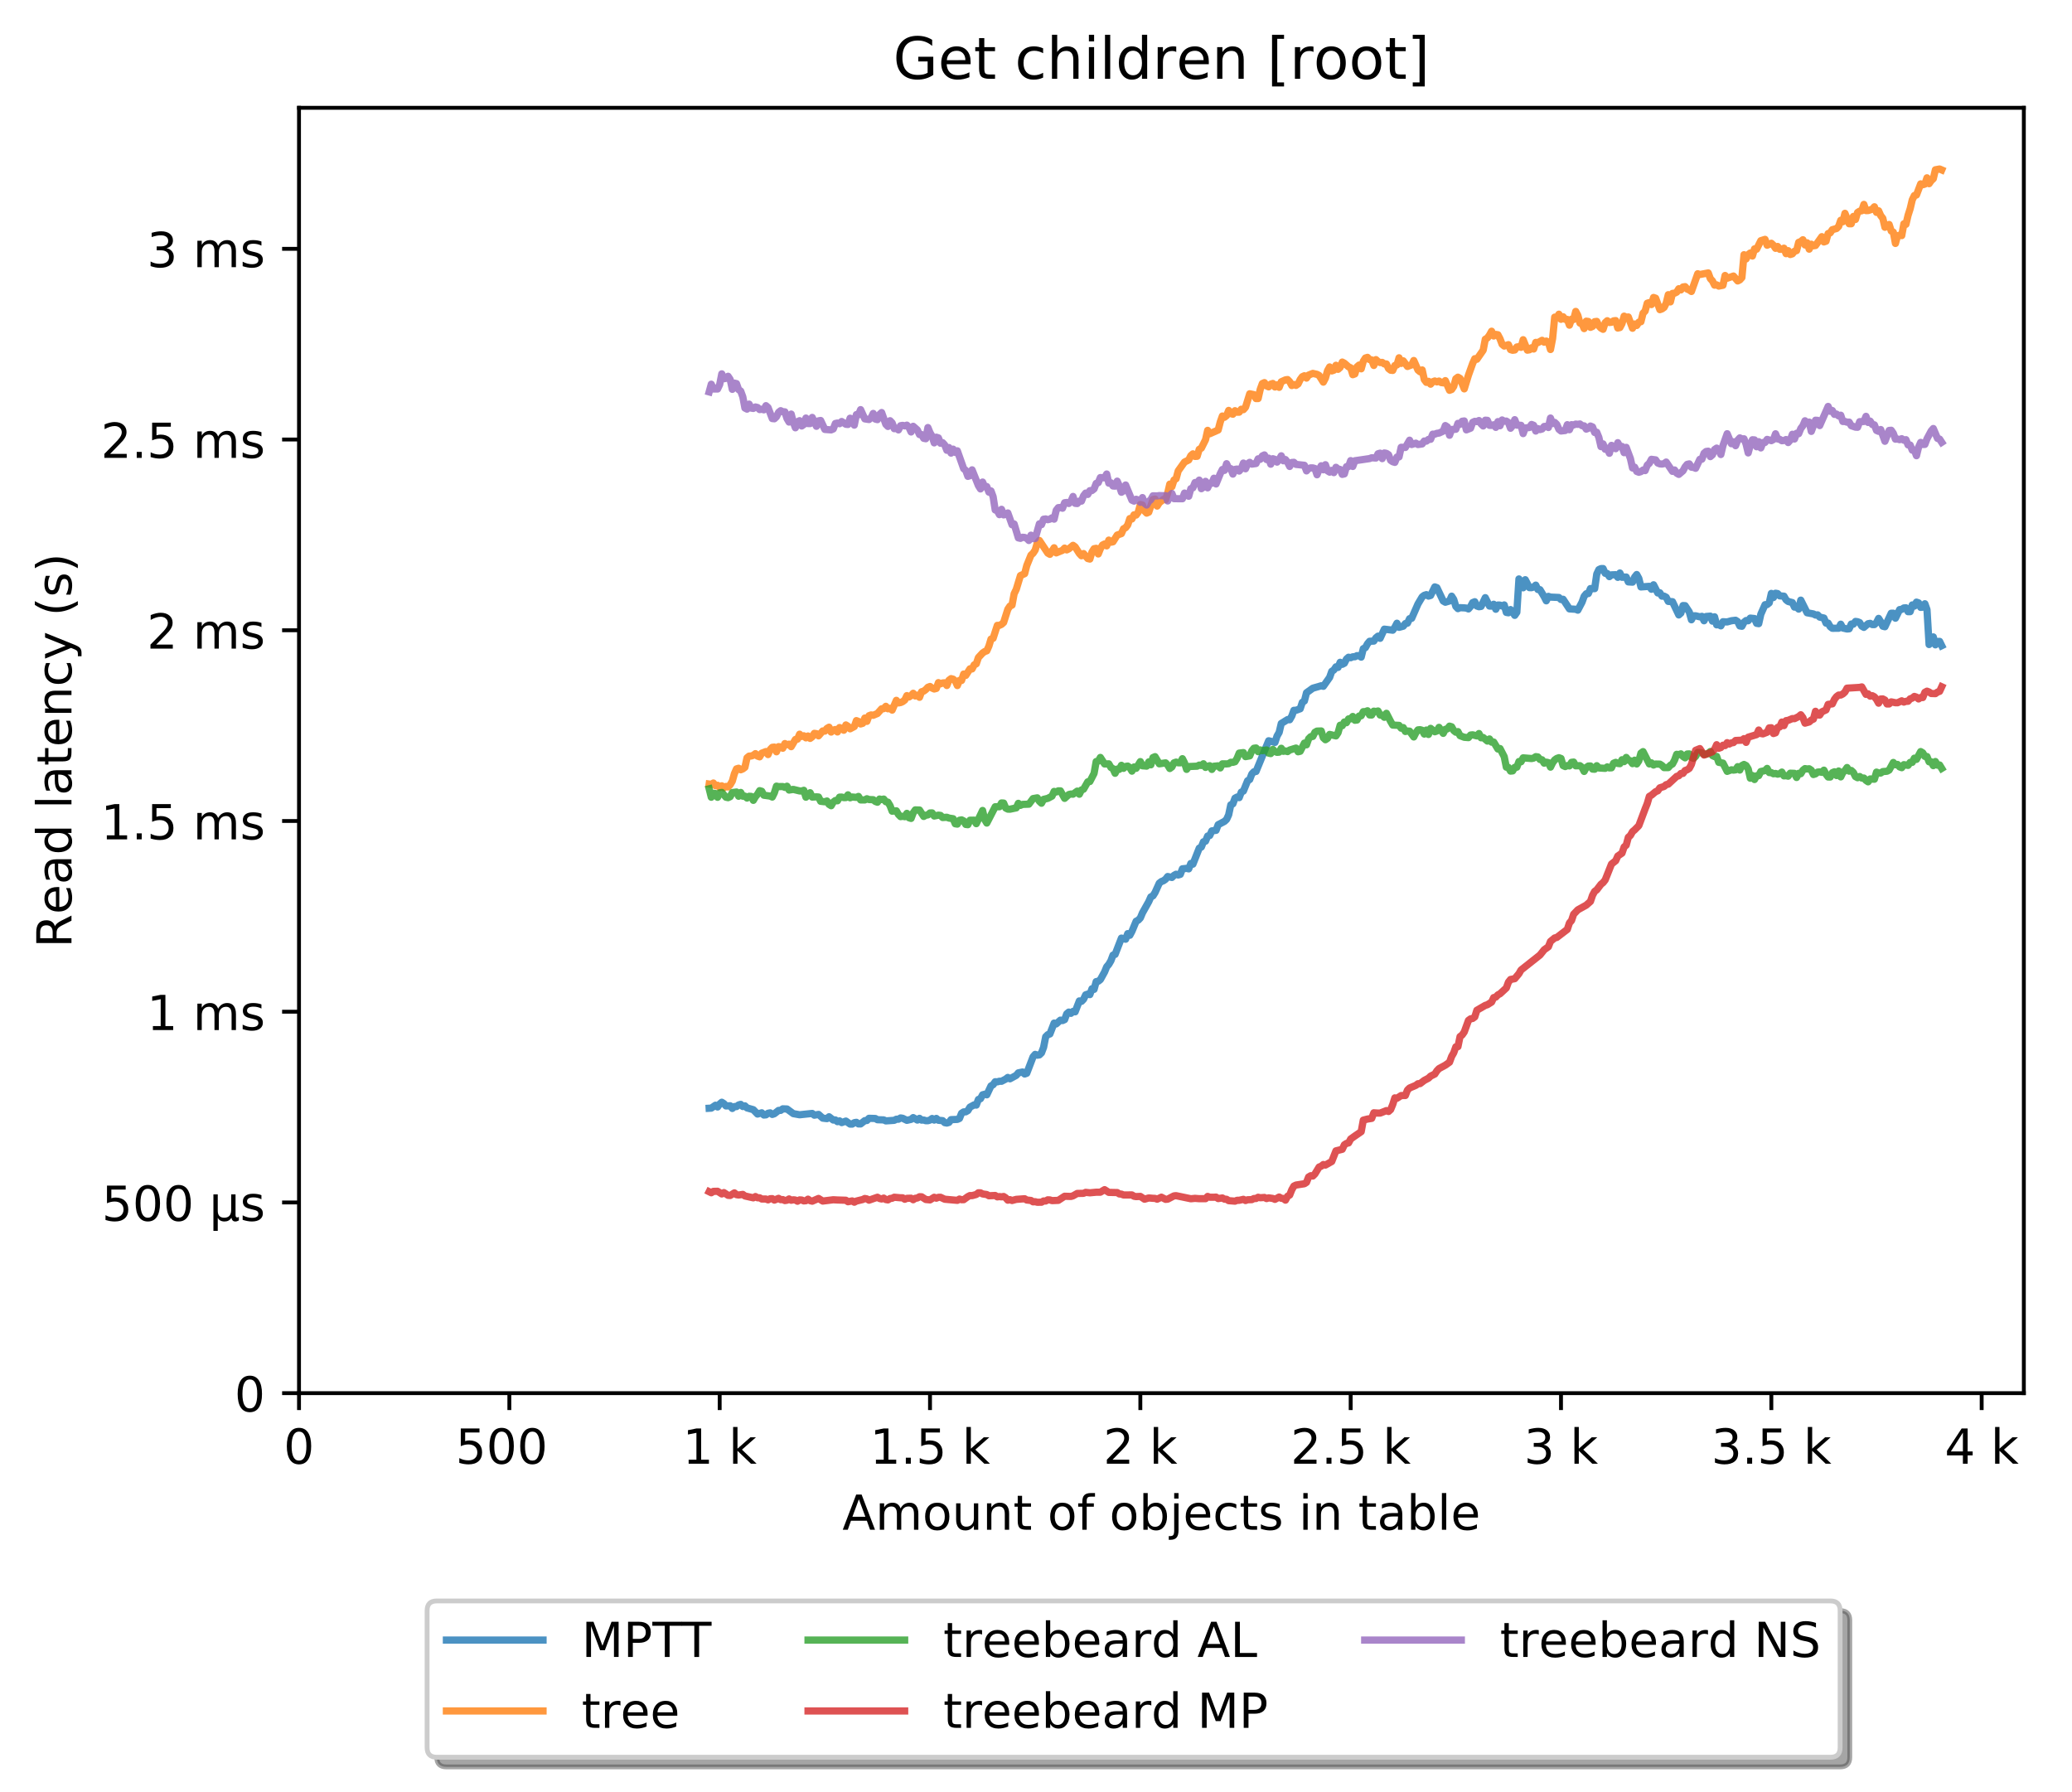 <?xml version="1.0" encoding="utf-8" standalone="no"?>
<!DOCTYPE svg PUBLIC "-//W3C//DTD SVG 1.1//EN"
  "http://www.w3.org/Graphics/SVG/1.1/DTD/svg11.dtd">
<!-- Created with matplotlib (http://matplotlib.org/) -->
<svg height="371pt" version="1.1" viewBox="0 0 429 371" width="429pt" xmlns="http://www.w3.org/2000/svg" xmlns:xlink="http://www.w3.org/1999/xlink">
 <defs>
  <style type="text/css">
*{stroke-linecap:butt;stroke-linejoin:round;}
  </style>
 </defs>
 <g id="figure_1">
  <g id="patch_1">
   <path d="M 0 371.002 
L 429.729 371.002 
L 429.729 0 
L 0 0 
z
" style="fill:#ffffff;"/>
  </g>
  <g id="axes_1">
   <g id="patch_2">
    <path d="M 61.909 288.43 
L 419.029 288.43 
L 419.029 22.318 
L 61.909 22.318 
z
" style="fill:#ffffff;"/>
   </g>
   <g id="matplotlib.axis_1">
    <g id="xtick_1">
     <g id="line2d_1">
      <defs>
       <path d="M 0 0 
L 0 3.5 
" id="mf8d90d633e" style="stroke:#000000;stroke-width:0.8;"/>
      </defs>
      <g>
       <use style="stroke:#000000;stroke-width:0.8;" x="61.909" xlink:href="#mf8d90d633e" y="288.43"/>
      </g>
     </g>
     <g id="text_1">
      <!-- 0 -->
      <defs>
       <path d="M 31.781 66.406 
Q 24.172 66.406 20.328 58.906 
Q 16.5 51.422 16.5 36.375 
Q 16.5 21.391 20.328 13.891 
Q 24.172 6.391 31.781 6.391 
Q 39.453 6.391 43.281 13.891 
Q 47.125 21.391 47.125 36.375 
Q 47.125 51.422 43.281 58.906 
Q 39.453 66.406 31.781 66.406 
z
M 31.781 74.219 
Q 44.047 74.219 50.516 64.516 
Q 56.984 54.828 56.984 36.375 
Q 56.984 17.969 50.516 8.266 
Q 44.047 -1.422 31.781 -1.422 
Q 19.531 -1.422 13.062 8.266 
Q 6.594 17.969 6.594 36.375 
Q 6.594 54.828 13.062 64.516 
Q 19.531 74.219 31.781 74.219 
z
" id="DejaVuSans-30"/>
      </defs>
      <g transform="translate(58.728 303.029)scale(0.1 -0.1)">
       <use xlink:href="#DejaVuSans-30"/>
      </g>
     </g>
    </g>
    <g id="xtick_2">
     <g id="line2d_2">
      <g>
       <use style="stroke:#000000;stroke-width:0.8;" x="105.458" xlink:href="#mf8d90d633e" y="288.43"/>
      </g>
     </g>
     <g id="text_2">
      <!-- 500  -->
      <defs>
       <path d="M 10.797 72.906 
L 49.516 72.906 
L 49.516 64.594 
L 19.828 64.594 
L 19.828 46.734 
Q 21.969 47.469 24.109 47.828 
Q 26.266 48.188 28.422 48.188 
Q 40.625 48.188 47.75 41.5 
Q 54.891 34.812 54.891 23.391 
Q 54.891 11.625 47.562 5.094 
Q 40.234 -1.422 26.906 -1.422 
Q 22.312 -1.422 17.547 -0.641 
Q 12.797 0.141 7.719 1.703 
L 7.719 11.625 
Q 12.109 9.234 16.797 8.062 
Q 21.484 6.891 26.703 6.891 
Q 35.156 6.891 40.078 11.328 
Q 45.016 15.766 45.016 23.391 
Q 45.016 31 40.078 35.438 
Q 35.156 39.891 26.703 39.891 
Q 22.75 39.891 18.812 39.016 
Q 14.891 38.141 10.797 36.281 
z
" id="DejaVuSans-35"/>
       <path id="DejaVuSans-20"/>
      </defs>
      <g transform="translate(94.325 303.029)scale(0.1 -0.1)">
       <use xlink:href="#DejaVuSans-35"/>
       <use x="63.623" xlink:href="#DejaVuSans-30"/>
       <use x="127.246" xlink:href="#DejaVuSans-30"/>
       <use x="190.869" xlink:href="#DejaVuSans-20"/>
      </g>
     </g>
    </g>
    <g id="xtick_3">
     <g id="line2d_3">
      <g>
       <use style="stroke:#000000;stroke-width:0.8;" x="149.007" xlink:href="#mf8d90d633e" y="288.43"/>
      </g>
     </g>
     <g id="text_3">
      <!-- 1 k -->
      <defs>
       <path d="M 12.406 8.297 
L 28.516 8.297 
L 28.516 63.922 
L 10.984 60.406 
L 10.984 69.391 
L 28.422 72.906 
L 38.281 72.906 
L 38.281 8.297 
L 54.391 8.297 
L 54.391 0 
L 12.406 0 
z
" id="DejaVuSans-31"/>
       <path d="M 9.078 75.984 
L 18.109 75.984 
L 18.109 31.109 
L 44.922 54.688 
L 56.391 54.688 
L 27.391 29.109 
L 57.625 0 
L 45.906 0 
L 18.109 26.703 
L 18.109 0 
L 9.078 0 
z
" id="DejaVuSans-6b"/>
      </defs>
      <g transform="translate(141.341 303.029)scale(0.1 -0.1)">
       <use xlink:href="#DejaVuSans-31"/>
       <use x="63.623" xlink:href="#DejaVuSans-20"/>
       <use x="95.41" xlink:href="#DejaVuSans-6b"/>
      </g>
     </g>
    </g>
    <g id="xtick_4">
     <g id="line2d_4">
      <g>
       <use style="stroke:#000000;stroke-width:0.8;" x="192.555" xlink:href="#mf8d90d633e" y="288.43"/>
      </g>
     </g>
     <g id="text_4">
      <!-- 1.5 k -->
      <defs>
       <path d="M 10.688 12.406 
L 21 12.406 
L 21 0 
L 10.688 0 
z
" id="DejaVuSans-2e"/>
      </defs>
      <g transform="translate(180.119 303.029)scale(0.1 -0.1)">
       <use xlink:href="#DejaVuSans-31"/>
       <use x="63.623" xlink:href="#DejaVuSans-2e"/>
       <use x="95.41" xlink:href="#DejaVuSans-35"/>
       <use x="159.033" xlink:href="#DejaVuSans-20"/>
       <use x="190.82" xlink:href="#DejaVuSans-6b"/>
      </g>
     </g>
    </g>
    <g id="xtick_5">
     <g id="line2d_5">
      <g>
       <use style="stroke:#000000;stroke-width:0.8;" x="236.104" xlink:href="#mf8d90d633e" y="288.43"/>
      </g>
     </g>
     <g id="text_5">
      <!-- 2 k -->
      <defs>
       <path d="M 19.188 8.297 
L 53.609 8.297 
L 53.609 0 
L 7.328 0 
L 7.328 8.297 
Q 12.938 14.109 22.625 23.891 
Q 32.328 33.688 34.812 36.531 
Q 39.547 41.844 41.422 45.531 
Q 43.312 49.219 43.312 52.781 
Q 43.312 58.594 39.234 62.25 
Q 35.156 65.922 28.609 65.922 
Q 23.969 65.922 18.812 64.312 
Q 13.672 62.703 7.812 59.422 
L 7.812 69.391 
Q 13.766 71.781 18.938 73 
Q 24.125 74.219 28.422 74.219 
Q 39.75 74.219 46.484 68.547 
Q 53.219 62.891 53.219 53.422 
Q 53.219 48.922 51.531 44.891 
Q 49.859 40.875 45.406 35.406 
Q 44.188 33.984 37.641 27.219 
Q 31.109 20.453 19.188 8.297 
z
" id="DejaVuSans-32"/>
      </defs>
      <g transform="translate(228.438 303.029)scale(0.1 -0.1)">
       <use xlink:href="#DejaVuSans-32"/>
       <use x="63.623" xlink:href="#DejaVuSans-20"/>
       <use x="95.41" xlink:href="#DejaVuSans-6b"/>
      </g>
     </g>
    </g>
    <g id="xtick_6">
     <g id="line2d_6">
      <g>
       <use style="stroke:#000000;stroke-width:0.8;" x="279.652" xlink:href="#mf8d90d633e" y="288.43"/>
      </g>
     </g>
     <g id="text_6">
      <!-- 2.5 k -->
      <g transform="translate(267.216 303.029)scale(0.1 -0.1)">
       <use xlink:href="#DejaVuSans-32"/>
       <use x="63.623" xlink:href="#DejaVuSans-2e"/>
       <use x="95.41" xlink:href="#DejaVuSans-35"/>
       <use x="159.033" xlink:href="#DejaVuSans-20"/>
       <use x="190.82" xlink:href="#DejaVuSans-6b"/>
      </g>
     </g>
    </g>
    <g id="xtick_7">
     <g id="line2d_7">
      <g>
       <use style="stroke:#000000;stroke-width:0.8;" x="323.201" xlink:href="#mf8d90d633e" y="288.43"/>
      </g>
     </g>
     <g id="text_7">
      <!-- 3 k -->
      <defs>
       <path d="M 40.578 39.312 
Q 47.656 37.797 51.625 33 
Q 55.609 28.219 55.609 21.188 
Q 55.609 10.406 48.188 4.484 
Q 40.766 -1.422 27.094 -1.422 
Q 22.516 -1.422 17.656 -0.516 
Q 12.797 0.391 7.625 2.203 
L 7.625 11.719 
Q 11.719 9.328 16.594 8.109 
Q 21.484 6.891 26.812 6.891 
Q 36.078 6.891 40.938 10.547 
Q 45.797 14.203 45.797 21.188 
Q 45.797 27.641 41.281 31.266 
Q 36.766 34.906 28.719 34.906 
L 20.219 34.906 
L 20.219 43.016 
L 29.109 43.016 
Q 36.375 43.016 40.234 45.922 
Q 44.094 48.828 44.094 54.297 
Q 44.094 59.906 40.109 62.906 
Q 36.141 65.922 28.719 65.922 
Q 24.656 65.922 20.016 65.031 
Q 15.375 64.156 9.812 62.312 
L 9.812 71.094 
Q 15.438 72.656 20.344 73.438 
Q 25.25 74.219 29.594 74.219 
Q 40.828 74.219 47.359 69.109 
Q 53.906 64.016 53.906 55.328 
Q 53.906 49.266 50.438 45.094 
Q 46.969 40.922 40.578 39.312 
z
" id="DejaVuSans-33"/>
      </defs>
      <g transform="translate(315.535 303.029)scale(0.1 -0.1)">
       <use xlink:href="#DejaVuSans-33"/>
       <use x="63.623" xlink:href="#DejaVuSans-20"/>
       <use x="95.41" xlink:href="#DejaVuSans-6b"/>
      </g>
     </g>
    </g>
    <g id="xtick_8">
     <g id="line2d_8">
      <g>
       <use style="stroke:#000000;stroke-width:0.8;" x="366.749" xlink:href="#mf8d90d633e" y="288.43"/>
      </g>
     </g>
     <g id="text_8">
      <!-- 3.5 k -->
      <g transform="translate(354.313 303.029)scale(0.1 -0.1)">
       <use xlink:href="#DejaVuSans-33"/>
       <use x="63.623" xlink:href="#DejaVuSans-2e"/>
       <use x="95.41" xlink:href="#DejaVuSans-35"/>
       <use x="159.033" xlink:href="#DejaVuSans-20"/>
       <use x="190.82" xlink:href="#DejaVuSans-6b"/>
      </g>
     </g>
    </g>
    <g id="xtick_9">
     <g id="line2d_9">
      <g>
       <use style="stroke:#000000;stroke-width:0.8;" x="410.298" xlink:href="#mf8d90d633e" y="288.43"/>
      </g>
     </g>
     <g id="text_9">
      <!-- 4 k -->
      <defs>
       <path d="M 37.797 64.312 
L 12.891 25.391 
L 37.797 25.391 
z
M 35.203 72.906 
L 47.609 72.906 
L 47.609 25.391 
L 58.016 25.391 
L 58.016 17.188 
L 47.609 17.188 
L 47.609 0 
L 37.797 0 
L 37.797 17.188 
L 4.891 17.188 
L 4.891 26.703 
z
" id="DejaVuSans-34"/>
      </defs>
      <g transform="translate(402.632 303.029)scale(0.1 -0.1)">
       <use xlink:href="#DejaVuSans-34"/>
       <use x="63.623" xlink:href="#DejaVuSans-20"/>
       <use x="95.41" xlink:href="#DejaVuSans-6b"/>
      </g>
     </g>
    </g>
    <g id="text_10">
     <!-- Amount of objects in table -->
     <defs>
      <path d="M 34.188 63.188 
L 20.797 26.906 
L 47.609 26.906 
z
M 28.609 72.906 
L 39.797 72.906 
L 67.578 0 
L 57.328 0 
L 50.688 18.703 
L 17.828 18.703 
L 11.188 0 
L 0.781 0 
z
" id="DejaVuSans-41"/>
      <path d="M 52 44.188 
Q 55.375 50.25 60.062 53.125 
Q 64.75 56 71.094 56 
Q 79.641 56 84.281 50.016 
Q 88.922 44.047 88.922 33.016 
L 88.922 0 
L 79.891 0 
L 79.891 32.719 
Q 79.891 40.578 77.094 44.375 
Q 74.312 48.188 68.609 48.188 
Q 61.625 48.188 57.562 43.547 
Q 53.516 38.922 53.516 30.906 
L 53.516 0 
L 44.484 0 
L 44.484 32.719 
Q 44.484 40.625 41.703 44.406 
Q 38.922 48.188 33.109 48.188 
Q 26.219 48.188 22.156 43.531 
Q 18.109 38.875 18.109 30.906 
L 18.109 0 
L 9.078 0 
L 9.078 54.688 
L 18.109 54.688 
L 18.109 46.188 
Q 21.188 51.219 25.484 53.609 
Q 29.781 56 35.688 56 
Q 41.656 56 45.828 52.969 
Q 50 49.953 52 44.188 
z
" id="DejaVuSans-6d"/>
      <path d="M 30.609 48.391 
Q 23.391 48.391 19.188 42.75 
Q 14.984 37.109 14.984 27.297 
Q 14.984 17.484 19.156 11.844 
Q 23.344 6.203 30.609 6.203 
Q 37.797 6.203 41.984 11.859 
Q 46.188 17.531 46.188 27.297 
Q 46.188 37.016 41.984 42.703 
Q 37.797 48.391 30.609 48.391 
z
M 30.609 56 
Q 42.328 56 49.016 48.375 
Q 55.719 40.766 55.719 27.297 
Q 55.719 13.875 49.016 6.219 
Q 42.328 -1.422 30.609 -1.422 
Q 18.844 -1.422 12.172 6.219 
Q 5.516 13.875 5.516 27.297 
Q 5.516 40.766 12.172 48.375 
Q 18.844 56 30.609 56 
z
" id="DejaVuSans-6f"/>
      <path d="M 8.5 21.578 
L 8.5 54.688 
L 17.484 54.688 
L 17.484 21.922 
Q 17.484 14.156 20.5 10.266 
Q 23.531 6.391 29.594 6.391 
Q 36.859 6.391 41.078 11.031 
Q 45.312 15.672 45.312 23.688 
L 45.312 54.688 
L 54.297 54.688 
L 54.297 0 
L 45.312 0 
L 45.312 8.406 
Q 42.047 3.422 37.719 1 
Q 33.406 -1.422 27.688 -1.422 
Q 18.266 -1.422 13.375 4.438 
Q 8.5 10.297 8.5 21.578 
z
M 31.109 56 
z
" id="DejaVuSans-75"/>
      <path d="M 54.891 33.016 
L 54.891 0 
L 45.906 0 
L 45.906 32.719 
Q 45.906 40.484 42.875 44.328 
Q 39.844 48.188 33.797 48.188 
Q 26.516 48.188 22.312 43.547 
Q 18.109 38.922 18.109 30.906 
L 18.109 0 
L 9.078 0 
L 9.078 54.688 
L 18.109 54.688 
L 18.109 46.188 
Q 21.344 51.125 25.703 53.562 
Q 30.078 56 35.797 56 
Q 45.219 56 50.047 50.172 
Q 54.891 44.344 54.891 33.016 
z
" id="DejaVuSans-6e"/>
      <path d="M 18.312 70.219 
L 18.312 54.688 
L 36.812 54.688 
L 36.812 47.703 
L 18.312 47.703 
L 18.312 18.016 
Q 18.312 11.328 20.141 9.422 
Q 21.969 7.516 27.594 7.516 
L 36.812 7.516 
L 36.812 0 
L 27.594 0 
Q 17.188 0 13.234 3.875 
Q 9.281 7.766 9.281 18.016 
L 9.281 47.703 
L 2.688 47.703 
L 2.688 54.688 
L 9.281 54.688 
L 9.281 70.219 
z
" id="DejaVuSans-74"/>
      <path d="M 37.109 75.984 
L 37.109 68.5 
L 28.516 68.5 
Q 23.688 68.5 21.797 66.547 
Q 19.922 64.594 19.922 59.516 
L 19.922 54.688 
L 34.719 54.688 
L 34.719 47.703 
L 19.922 47.703 
L 19.922 0 
L 10.891 0 
L 10.891 47.703 
L 2.297 47.703 
L 2.297 54.688 
L 10.891 54.688 
L 10.891 58.5 
Q 10.891 67.625 15.141 71.797 
Q 19.391 75.984 28.609 75.984 
z
" id="DejaVuSans-66"/>
      <path d="M 48.688 27.297 
Q 48.688 37.203 44.609 42.844 
Q 40.531 48.484 33.406 48.484 
Q 26.266 48.484 22.188 42.844 
Q 18.109 37.203 18.109 27.297 
Q 18.109 17.391 22.188 11.75 
Q 26.266 6.109 33.406 6.109 
Q 40.531 6.109 44.609 11.75 
Q 48.688 17.391 48.688 27.297 
z
M 18.109 46.391 
Q 20.953 51.266 25.266 53.625 
Q 29.594 56 35.594 56 
Q 45.562 56 51.781 48.094 
Q 58.016 40.188 58.016 27.297 
Q 58.016 14.406 51.781 6.484 
Q 45.562 -1.422 35.594 -1.422 
Q 29.594 -1.422 25.266 0.953 
Q 20.953 3.328 18.109 8.203 
L 18.109 0 
L 9.078 0 
L 9.078 75.984 
L 18.109 75.984 
z
" id="DejaVuSans-62"/>
      <path d="M 9.422 54.688 
L 18.406 54.688 
L 18.406 -0.984 
Q 18.406 -11.422 14.422 -16.109 
Q 10.453 -20.797 1.609 -20.797 
L -1.812 -20.797 
L -1.812 -13.188 
L 0.594 -13.188 
Q 5.719 -13.188 7.562 -10.812 
Q 9.422 -8.453 9.422 -0.984 
z
M 9.422 75.984 
L 18.406 75.984 
L 18.406 64.594 
L 9.422 64.594 
z
" id="DejaVuSans-6a"/>
      <path d="M 56.203 29.594 
L 56.203 25.203 
L 14.891 25.203 
Q 15.484 15.922 20.484 11.062 
Q 25.484 6.203 34.422 6.203 
Q 39.594 6.203 44.453 7.469 
Q 49.312 8.734 54.109 11.281 
L 54.109 2.781 
Q 49.266 0.734 44.188 -0.344 
Q 39.109 -1.422 33.891 -1.422 
Q 20.797 -1.422 13.156 6.188 
Q 5.516 13.812 5.516 26.812 
Q 5.516 40.234 12.766 48.109 
Q 20.016 56 32.328 56 
Q 43.359 56 49.781 48.891 
Q 56.203 41.797 56.203 29.594 
z
M 47.219 32.234 
Q 47.125 39.594 43.094 43.984 
Q 39.062 48.391 32.422 48.391 
Q 24.906 48.391 20.391 44.141 
Q 15.875 39.891 15.188 32.172 
z
" id="DejaVuSans-65"/>
      <path d="M 48.781 52.594 
L 48.781 44.188 
Q 44.969 46.297 41.141 47.344 
Q 37.312 48.391 33.406 48.391 
Q 24.656 48.391 19.812 42.844 
Q 14.984 37.312 14.984 27.297 
Q 14.984 17.281 19.812 11.734 
Q 24.656 6.203 33.406 6.203 
Q 37.312 6.203 41.141 7.25 
Q 44.969 8.297 48.781 10.406 
L 48.781 2.094 
Q 45.016 0.344 40.984 -0.531 
Q 36.969 -1.422 32.422 -1.422 
Q 20.062 -1.422 12.781 6.344 
Q 5.516 14.109 5.516 27.297 
Q 5.516 40.672 12.859 48.328 
Q 20.219 56 33.016 56 
Q 37.156 56 41.109 55.141 
Q 45.062 54.297 48.781 52.594 
z
" id="DejaVuSans-63"/>
      <path d="M 44.281 53.078 
L 44.281 44.578 
Q 40.484 46.531 36.375 47.5 
Q 32.281 48.484 27.875 48.484 
Q 21.188 48.484 17.844 46.438 
Q 14.5 44.391 14.5 40.281 
Q 14.5 37.156 16.891 35.375 
Q 19.281 33.594 26.516 31.984 
L 29.594 31.297 
Q 39.156 29.25 43.188 25.516 
Q 47.219 21.781 47.219 15.094 
Q 47.219 7.469 41.188 3.016 
Q 35.156 -1.422 24.609 -1.422 
Q 20.219 -1.422 15.453 -0.562 
Q 10.688 0.297 5.422 2 
L 5.422 11.281 
Q 10.406 8.688 15.234 7.391 
Q 20.062 6.109 24.812 6.109 
Q 31.156 6.109 34.562 8.281 
Q 37.984 10.453 37.984 14.406 
Q 37.984 18.062 35.516 20.016 
Q 33.062 21.969 24.703 23.781 
L 21.578 24.516 
Q 13.234 26.266 9.516 29.906 
Q 5.812 33.547 5.812 39.891 
Q 5.812 47.609 11.281 51.797 
Q 16.75 56 26.812 56 
Q 31.781 56 36.172 55.266 
Q 40.578 54.547 44.281 53.078 
z
" id="DejaVuSans-73"/>
      <path d="M 9.422 54.688 
L 18.406 54.688 
L 18.406 0 
L 9.422 0 
z
M 9.422 75.984 
L 18.406 75.984 
L 18.406 64.594 
L 9.422 64.594 
z
" id="DejaVuSans-69"/>
      <path d="M 34.281 27.484 
Q 23.391 27.484 19.188 25 
Q 14.984 22.516 14.984 16.5 
Q 14.984 11.719 18.141 8.906 
Q 21.297 6.109 26.703 6.109 
Q 34.188 6.109 38.703 11.406 
Q 43.219 16.703 43.219 25.484 
L 43.219 27.484 
z
M 52.203 31.203 
L 52.203 0 
L 43.219 0 
L 43.219 8.297 
Q 40.141 3.328 35.547 0.953 
Q 30.953 -1.422 24.312 -1.422 
Q 15.922 -1.422 10.953 3.297 
Q 6 8.016 6 15.922 
Q 6 25.141 12.172 29.828 
Q 18.359 34.516 30.609 34.516 
L 43.219 34.516 
L 43.219 35.406 
Q 43.219 41.609 39.141 45 
Q 35.062 48.391 27.688 48.391 
Q 23 48.391 18.547 47.266 
Q 14.109 46.141 10.016 43.891 
L 10.016 52.203 
Q 14.938 54.109 19.578 55.047 
Q 24.219 56 28.609 56 
Q 40.484 56 46.344 49.844 
Q 52.203 43.703 52.203 31.203 
z
" id="DejaVuSans-61"/>
      <path d="M 9.422 75.984 
L 18.406 75.984 
L 18.406 0 
L 9.422 0 
z
" id="DejaVuSans-6c"/>
     </defs>
     <g transform="translate(174.411 316.707)scale(0.1 -0.1)">
      <use xlink:href="#DejaVuSans-41"/>
      <use x="68.408" xlink:href="#DejaVuSans-6d"/>
      <use x="165.82" xlink:href="#DejaVuSans-6f"/>
      <use x="227.002" xlink:href="#DejaVuSans-75"/>
      <use x="290.381" xlink:href="#DejaVuSans-6e"/>
      <use x="353.76" xlink:href="#DejaVuSans-74"/>
      <use x="392.969" xlink:href="#DejaVuSans-20"/>
      <use x="424.756" xlink:href="#DejaVuSans-6f"/>
      <use x="485.938" xlink:href="#DejaVuSans-66"/>
      <use x="521.143" xlink:href="#DejaVuSans-20"/>
      <use x="552.93" xlink:href="#DejaVuSans-6f"/>
      <use x="614.111" xlink:href="#DejaVuSans-62"/>
      <use x="677.588" xlink:href="#DejaVuSans-6a"/>
      <use x="705.371" xlink:href="#DejaVuSans-65"/>
      <use x="766.895" xlink:href="#DejaVuSans-63"/>
      <use x="821.875" xlink:href="#DejaVuSans-74"/>
      <use x="861.084" xlink:href="#DejaVuSans-73"/>
      <use x="913.184" xlink:href="#DejaVuSans-20"/>
      <use x="944.971" xlink:href="#DejaVuSans-69"/>
      <use x="972.754" xlink:href="#DejaVuSans-6e"/>
      <use x="1036.133" xlink:href="#DejaVuSans-20"/>
      <use x="1067.92" xlink:href="#DejaVuSans-74"/>
      <use x="1107.129" xlink:href="#DejaVuSans-61"/>
      <use x="1168.408" xlink:href="#DejaVuSans-62"/>
      <use x="1231.885" xlink:href="#DejaVuSans-6c"/>
      <use x="1259.668" xlink:href="#DejaVuSans-65"/>
     </g>
    </g>
   </g>
   <g id="matplotlib.axis_2">
    <g id="ytick_1">
     <g id="line2d_10">
      <defs>
       <path d="M 0 0 
L -3.5 0 
" id="mcee5ed6cd8" style="stroke:#000000;stroke-width:0.8;"/>
      </defs>
      <g>
       <use style="stroke:#000000;stroke-width:0.8;" x="61.909" xlink:href="#mcee5ed6cd8" y="288.43"/>
      </g>
     </g>
     <g id="text_11">
      <!-- 0 -->
      <g transform="translate(48.547 292.229)scale(0.1 -0.1)">
       <use xlink:href="#DejaVuSans-30"/>
      </g>
     </g>
    </g>
    <g id="ytick_2">
     <g id="line2d_11">
      <g>
       <use style="stroke:#000000;stroke-width:0.8;" x="61.909" xlink:href="#mcee5ed6cd8" y="248.943"/>
      </g>
     </g>
     <g id="text_12">
      <!-- 500 µs -->
      <defs>
       <path d="M 8.5 -20.797 
L 8.5 54.688 
L 17.484 54.688 
L 17.484 20.703 
Q 17.484 13.625 20.844 10 
Q 24.219 6.391 30.812 6.391 
Q 38.031 6.391 41.672 10.484 
Q 45.312 14.594 45.312 22.797 
L 45.312 54.688 
L 54.297 54.688 
L 54.297 12.594 
Q 54.297 9.672 55.141 8.281 
Q 56 6.891 57.812 6.891 
Q 58.25 6.891 59.031 7.156 
Q 59.812 7.422 61.188 8.016 
L 61.188 0.781 
Q 59.188 -0.344 57.391 -0.875 
Q 55.609 -1.422 53.906 -1.422 
Q 50.531 -1.422 48.531 0.484 
Q 46.531 2.391 45.797 6.297 
Q 43.359 2.438 39.812 0.5 
Q 36.281 -1.422 31.5 -1.422 
Q 26.516 -1.422 23.016 0.484 
Q 19.531 2.391 17.484 6.203 
L 17.484 -20.797 
z
" id="DejaVuSans-b5"/>
      </defs>
      <g transform="translate(21.072 252.743)scale(0.1 -0.1)">
       <use xlink:href="#DejaVuSans-35"/>
       <use x="63.623" xlink:href="#DejaVuSans-30"/>
       <use x="127.246" xlink:href="#DejaVuSans-30"/>
       <use x="190.869" xlink:href="#DejaVuSans-20"/>
       <use x="222.656" xlink:href="#DejaVuSans-b5"/>
       <use x="286.279" xlink:href="#DejaVuSans-73"/>
      </g>
     </g>
    </g>
    <g id="ytick_3">
     <g id="line2d_12">
      <g>
       <use style="stroke:#000000;stroke-width:0.8;" x="61.909" xlink:href="#mcee5ed6cd8" y="209.457"/>
      </g>
     </g>
     <g id="text_13">
      <!-- 1 ms -->
      <g transform="translate(30.419 213.256)scale(0.1 -0.1)">
       <use xlink:href="#DejaVuSans-31"/>
       <use x="63.623" xlink:href="#DejaVuSans-20"/>
       <use x="95.41" xlink:href="#DejaVuSans-6d"/>
       <use x="192.822" xlink:href="#DejaVuSans-73"/>
      </g>
     </g>
    </g>
    <g id="ytick_4">
     <g id="line2d_13">
      <g>
       <use style="stroke:#000000;stroke-width:0.8;" x="61.909" xlink:href="#mcee5ed6cd8" y="169.97"/>
      </g>
     </g>
     <g id="text_14">
      <!-- 1.5 ms -->
      <g transform="translate(20.878 173.769)scale(0.1 -0.1)">
       <use xlink:href="#DejaVuSans-31"/>
       <use x="63.623" xlink:href="#DejaVuSans-2e"/>
       <use x="95.41" xlink:href="#DejaVuSans-35"/>
       <use x="159.033" xlink:href="#DejaVuSans-20"/>
       <use x="190.82" xlink:href="#DejaVuSans-6d"/>
       <use x="288.232" xlink:href="#DejaVuSans-73"/>
      </g>
     </g>
    </g>
    <g id="ytick_5">
     <g id="line2d_14">
      <g>
       <use style="stroke:#000000;stroke-width:0.8;" x="61.909" xlink:href="#mcee5ed6cd8" y="130.483"/>
      </g>
     </g>
     <g id="text_15">
      <!-- 2 ms -->
      <g transform="translate(30.419 134.282)scale(0.1 -0.1)">
       <use xlink:href="#DejaVuSans-32"/>
       <use x="63.623" xlink:href="#DejaVuSans-20"/>
       <use x="95.41" xlink:href="#DejaVuSans-6d"/>
       <use x="192.822" xlink:href="#DejaVuSans-73"/>
      </g>
     </g>
    </g>
    <g id="ytick_6">
     <g id="line2d_15">
      <g>
       <use style="stroke:#000000;stroke-width:0.8;" x="61.909" xlink:href="#mcee5ed6cd8" y="90.996"/>
      </g>
     </g>
     <g id="text_16">
      <!-- 2.5 ms -->
      <g transform="translate(20.878 94.796)scale(0.1 -0.1)">
       <use xlink:href="#DejaVuSans-32"/>
       <use x="63.623" xlink:href="#DejaVuSans-2e"/>
       <use x="95.41" xlink:href="#DejaVuSans-35"/>
       <use x="159.033" xlink:href="#DejaVuSans-20"/>
       <use x="190.82" xlink:href="#DejaVuSans-6d"/>
       <use x="288.232" xlink:href="#DejaVuSans-73"/>
      </g>
     </g>
    </g>
    <g id="ytick_7">
     <g id="line2d_16">
      <g>
       <use style="stroke:#000000;stroke-width:0.8;" x="61.909" xlink:href="#mcee5ed6cd8" y="51.51"/>
      </g>
     </g>
     <g id="text_17">
      <!-- 3 ms -->
      <g transform="translate(30.419 55.309)scale(0.1 -0.1)">
       <use xlink:href="#DejaVuSans-33"/>
       <use x="63.623" xlink:href="#DejaVuSans-20"/>
       <use x="95.41" xlink:href="#DejaVuSans-6d"/>
       <use x="192.822" xlink:href="#DejaVuSans-73"/>
      </g>
     </g>
    </g>
    <g id="text_18">
     <!-- Read latency (s) -->
     <defs>
      <path d="M 44.391 34.188 
Q 47.562 33.109 50.562 29.594 
Q 53.562 26.078 56.594 19.922 
L 66.609 0 
L 56 0 
L 46.688 18.703 
Q 43.062 26.031 39.672 28.422 
Q 36.281 30.812 30.422 30.812 
L 19.672 30.812 
L 19.672 0 
L 9.812 0 
L 9.812 72.906 
L 32.078 72.906 
Q 44.578 72.906 50.734 67.672 
Q 56.891 62.453 56.891 51.906 
Q 56.891 45.016 53.688 40.469 
Q 50.484 35.938 44.391 34.188 
z
M 19.672 64.797 
L 19.672 38.922 
L 32.078 38.922 
Q 39.203 38.922 42.844 42.219 
Q 46.484 45.516 46.484 51.906 
Q 46.484 58.297 42.844 61.547 
Q 39.203 64.797 32.078 64.797 
z
" id="DejaVuSans-52"/>
      <path d="M 45.406 46.391 
L 45.406 75.984 
L 54.391 75.984 
L 54.391 0 
L 45.406 0 
L 45.406 8.203 
Q 42.578 3.328 38.25 0.953 
Q 33.938 -1.422 27.875 -1.422 
Q 17.969 -1.422 11.734 6.484 
Q 5.516 14.406 5.516 27.297 
Q 5.516 40.188 11.734 48.094 
Q 17.969 56 27.875 56 
Q 33.938 56 38.25 53.625 
Q 42.578 51.266 45.406 46.391 
z
M 14.797 27.297 
Q 14.797 17.391 18.875 11.75 
Q 22.953 6.109 30.078 6.109 
Q 37.203 6.109 41.297 11.75 
Q 45.406 17.391 45.406 27.297 
Q 45.406 37.203 41.297 42.844 
Q 37.203 48.484 30.078 48.484 
Q 22.953 48.484 18.875 42.844 
Q 14.797 37.203 14.797 27.297 
z
" id="DejaVuSans-64"/>
      <path d="M 32.172 -5.078 
Q 28.375 -14.844 24.75 -17.812 
Q 21.141 -20.797 15.094 -20.797 
L 7.906 -20.797 
L 7.906 -13.281 
L 13.188 -13.281 
Q 16.891 -13.281 18.938 -11.516 
Q 21 -9.766 23.484 -3.219 
L 25.094 0.875 
L 2.984 54.688 
L 12.5 54.688 
L 29.594 11.922 
L 46.688 54.688 
L 56.203 54.688 
z
" id="DejaVuSans-79"/>
      <path d="M 31 75.875 
Q 24.469 64.656 21.281 53.656 
Q 18.109 42.672 18.109 31.391 
Q 18.109 20.125 21.312 9.062 
Q 24.516 -2 31 -13.188 
L 23.188 -13.188 
Q 15.875 -1.703 12.234 9.375 
Q 8.594 20.453 8.594 31.391 
Q 8.594 42.281 12.203 53.312 
Q 15.828 64.359 23.188 75.875 
z
" id="DejaVuSans-28"/>
      <path d="M 8.016 75.875 
L 15.828 75.875 
Q 23.141 64.359 26.781 53.312 
Q 30.422 42.281 30.422 31.391 
Q 30.422 20.453 26.781 9.375 
Q 23.141 -1.703 15.828 -13.188 
L 8.016 -13.188 
Q 14.5 -2 17.703 9.062 
Q 20.906 20.125 20.906 31.391 
Q 20.906 42.672 17.703 53.656 
Q 14.5 64.656 8.016 75.875 
z
" id="DejaVuSans-29"/>
     </defs>
     <g transform="translate(14.798 196.212)rotate(-90)scale(0.1 -0.1)">
      <use xlink:href="#DejaVuSans-52"/>
      <use x="69.42" xlink:href="#DejaVuSans-65"/>
      <use x="130.943" xlink:href="#DejaVuSans-61"/>
      <use x="192.223" xlink:href="#DejaVuSans-64"/>
      <use x="255.699" xlink:href="#DejaVuSans-20"/>
      <use x="287.486" xlink:href="#DejaVuSans-6c"/>
      <use x="315.27" xlink:href="#DejaVuSans-61"/>
      <use x="376.549" xlink:href="#DejaVuSans-74"/>
      <use x="415.758" xlink:href="#DejaVuSans-65"/>
      <use x="477.281" xlink:href="#DejaVuSans-6e"/>
      <use x="540.66" xlink:href="#DejaVuSans-63"/>
      <use x="595.641" xlink:href="#DejaVuSans-79"/>
      <use x="654.82" xlink:href="#DejaVuSans-20"/>
      <use x="686.607" xlink:href="#DejaVuSans-28"/>
      <use x="725.621" xlink:href="#DejaVuSans-73"/>
      <use x="777.721" xlink:href="#DejaVuSans-29"/>
     </g>
    </g>
   </g>
   <g id="line2d_17">
    <path clip-path="url(#p1b64648953)" d="M 146.829 229.442 
L 147.265 229.418 
L 148.136 228.818 
L 148.571 229.179 
L 149.007 228.559 
L 149.442 228.199 
L 149.877 228.477 
L 150.313 228.963 
L 151.184 228.932 
L 151.619 229.482 
L 152.055 229.095 
L 152.49 229.098 
L 152.926 228.759 
L 153.361 228.637 
L 153.797 229.082 
L 154.232 228.943 
L 154.668 229.37 
L 155.974 229.741 
L 156.845 230.644 
L 157.716 230.385 
L 158.152 230.843 
L 158.587 230.807 
L 159.023 230.48 
L 159.458 230.393 
L 159.894 230.723 
L 160.329 230.578 
L 161.2 229.891 
L 161.636 229.883 
L 162.071 229.563 
L 162.942 229.594 
L 164.249 230.555 
L 165.555 230.793 
L 168.168 230.515 
L 168.603 230.877 
L 169.474 230.715 
L 170.345 231.49 
L 171.216 231.593 
L 171.652 231.206 
L 172.523 231.881 
L 172.958 231.861 
L 173.394 232.219 
L 173.829 232.056 
L 174.265 232.411 
L 175.136 232.096 
L 176.007 232.72 
L 176.442 232.723 
L 176.878 232.429 
L 177.313 232.355 
L 177.749 232.688 
L 178.184 232.689 
L 179.055 232.006 
L 179.49 231.978 
L 179.926 231.523 
L 181.232 231.563 
L 181.668 231.818 
L 182.974 231.855 
L 183.41 232.062 
L 185.152 231.942 
L 185.587 231.715 
L 186.023 231.713 
L 186.458 231.45 
L 186.894 231.52 
L 187.765 231.947 
L 188.636 231.743 
L 189.071 231.377 
L 189.942 231.892 
L 190.378 231.534 
L 190.813 231.899 
L 191.249 231.875 
L 191.684 232.025 
L 192.12 232.019 
L 192.555 231.893 
L 192.991 231.565 
L 193.426 231.893 
L 193.862 231.548 
L 194.297 231.931 
L 195.168 232.008 
L 195.603 232.424 
L 196.039 232.505 
L 196.474 232.375 
L 196.91 231.801 
L 198.216 231.751 
L 198.652 231.552 
L 199.087 230.487 
L 199.523 230.199 
L 199.958 230.181 
L 200.394 229.924 
L 200.829 229.21 
L 201.7 228.739 
L 202.136 228.791 
L 202.571 227.624 
L 203.007 227.471 
L 203.442 226.658 
L 203.878 226.541 
L 204.313 226.661 
L 205.184 224.814 
L 205.62 224.568 
L 206.055 223.954 
L 206.491 223.98 
L 206.926 223.85 
L 207.362 223.858 
L 208.233 223.403 
L 208.668 223.063 
L 209.104 223.346 
L 210.41 222.634 
L 210.845 222.117 
L 211.716 221.936 
L 212.152 222.35 
L 212.587 222.197 
L 213.894 218.783 
L 214.329 218.289 
L 214.765 218.458 
L 215.2 218.397 
L 215.636 217.976 
L 216.071 216.831 
L 216.507 214.637 
L 216.942 214.206 
L 217.378 214.063 
L 218.249 211.812 
L 218.684 211.981 
L 219.555 211.2 
L 219.991 211.287 
L 220.426 211.091 
L 220.862 209.893 
L 221.297 209.532 
L 221.733 209.791 
L 222.168 209.39 
L 222.604 209.478 
L 223.475 207.222 
L 223.91 207.316 
L 224.346 206.876 
L 224.781 205.958 
L 225.216 205.808 
L 225.652 205.914 
L 226.087 204.7 
L 226.523 204.829 
L 226.958 203.224 
L 227.394 203.144 
L 227.829 202.804 
L 228.7 201.224 
L 229.136 200.156 
L 229.571 199.651 
L 230.007 198.908 
L 230.442 197.735 
L 230.878 197.591 
L 232.184 194.219 
L 233.055 194.444 
L 233.491 193.288 
L 233.926 193.632 
L 234.362 192.821 
L 235.233 190.72 
L 235.668 190.504 
L 236.104 190.044 
L 236.539 188.997 
L 237.846 186.664 
L 238.281 185.68 
L 238.717 185.469 
L 239.152 184.777 
L 240.023 182.846 
L 240.458 182.507 
L 240.894 182.337 
L 241.329 182.026 
L 241.765 181.468 
L 242.636 181.66 
L 243.071 181.233 
L 243.507 180.993 
L 243.942 181.15 
L 244.378 181.019 
L 244.813 179.87 
L 245.684 179.775 
L 246.12 179.883 
L 246.555 178.766 
L 246.991 178.907 
L 248.297 175.595 
L 248.733 175.36 
L 249.168 174.278 
L 249.604 174.148 
L 250.039 173.083 
L 250.475 172.975 
L 250.91 172.016 
L 251.781 171.906 
L 252.217 170.742 
L 253.523 170.048 
L 253.959 169.642 
L 254.394 168.687 
L 254.83 166.619 
L 255.265 166.418 
L 255.7 165.245 
L 256.136 165.013 
L 256.571 165.134 
L 257.007 163.985 
L 257.442 163.779 
L 258.313 161.635 
L 258.749 161.386 
L 259.184 160.238 
L 259.62 159.782 
L 260.055 159.721 
L 262.668 153.362 
L 263.539 153.579 
L 263.975 153.704 
L 264.41 152.387 
L 264.846 151.631 
L 265.281 149.781 
L 266.588 148.975 
L 267.023 149.01 
L 267.459 148.25 
L 267.894 147.057 
L 268.33 147.047 
L 269.201 146.74 
L 269.636 145.412 
L 270.072 145.127 
L 270.507 143.42 
L 271.813 142.48 
L 273.555 141.974 
L 273.991 142.087 
L 275.297 140.24 
L 275.733 138.993 
L 276.168 138.714 
L 276.604 138.056 
L 277.039 138.177 
L 277.475 137.115 
L 277.91 137.536 
L 278.346 137.308 
L 278.781 136.44 
L 279.217 136.065 
L 279.652 136.169 
L 280.088 135.973 
L 280.523 135.966 
L 280.959 135.741 
L 281.394 135.757 
L 281.83 136.047 
L 282.265 134.294 
L 282.701 134.082 
L 283.136 133.284 
L 283.572 132.764 
L 284.443 132.725 
L 284.878 132.06 
L 285.314 131.702 
L 285.749 132.15 
L 286.62 130.255 
L 288.362 130.468 
L 288.797 129.864 
L 289.233 129.028 
L 289.668 129.878 
L 290.539 129.643 
L 290.975 129.098 
L 291.41 129.012 
L 291.846 128.085 
L 292.281 128.012 
L 293.588 125.034 
L 294.459 123.57 
L 294.894 123.245 
L 295.33 123.111 
L 295.765 123.409 
L 296.201 123.279 
L 297.072 121.506 
L 297.507 121.668 
L 298.814 124.429 
L 299.249 124.681 
L 300.12 124.418 
L 300.556 123.427 
L 300.991 124.107 
L 301.426 125.549 
L 301.862 126.005 
L 302.297 125.808 
L 303.168 125.846 
L 303.604 125.89 
L 304.039 126.07 
L 304.475 125.562 
L 304.91 124.756 
L 305.346 124.577 
L 305.781 125.466 
L 306.217 125.614 
L 306.652 125.546 
L 307.523 123.736 
L 308.394 125.474 
L 308.83 125.485 
L 309.265 125.098 
L 309.701 126.132 
L 310.136 125.262 
L 310.572 125.271 
L 311.007 125.469 
L 311.443 125.241 
L 311.878 126.788 
L 312.314 126.865 
L 312.749 126.202 
L 313.185 126.713 
L 313.62 127.399 
L 314.056 126.767 
L 314.491 119.86 
L 315.362 121.692 
L 315.798 120.019 
L 316.668 121.66 
L 317.104 121.667 
L 317.539 121.525 
L 317.975 121.14 
L 318.41 122.043 
L 318.846 122.08 
L 319.717 123.529 
L 320.152 124.387 
L 320.588 123.467 
L 321.023 123.62 
L 322.765 123.697 
L 323.201 124.122 
L 323.636 124.069 
L 324.943 126.056 
L 326.249 126.14 
L 326.685 126.321 
L 327.556 124.66 
L 327.991 123.451 
L 328.427 122.924 
L 328.862 122.881 
L 329.298 121.85 
L 330.169 121.864 
L 330.604 118.843 
L 331.04 117.924 
L 331.475 117.718 
L 331.91 117.707 
L 332.346 118.691 
L 332.781 118.742 
L 333.217 119.379 
L 333.652 119.012 
L 334.523 118.983 
L 334.959 119.53 
L 335.394 118.629 
L 335.83 119.516 
L 336.701 119.464 
L 337.136 120.468 
L 338.007 120.522 
L 338.443 119.487 
L 338.878 118.947 
L 339.314 119.747 
L 339.749 121.513 
L 341.491 121.39 
L 341.927 121.994 
L 342.362 121.07 
L 343.233 122.76 
L 343.669 122.724 
L 344.104 123.419 
L 344.54 123.419 
L 344.975 123.647 
L 345.411 124.509 
L 346.281 124.567 
L 347.588 127.311 
L 348.023 126.922 
L 348.459 125.372 
L 348.894 125.389 
L 349.765 126.709 
L 350.201 128.313 
L 350.636 127.495 
L 351.072 127.49 
L 351.943 127.701 
L 352.378 127.602 
L 352.814 128.514 
L 353.249 127.634 
L 354.12 127.561 
L 354.556 128.597 
L 354.991 127.698 
L 355.427 129.358 
L 355.862 129.325 
L 356.298 129.571 
L 356.733 128.718 
L 357.604 128.761 
L 358.475 128.517 
L 359.346 128.411 
L 359.782 128.695 
L 360.217 129.588 
L 360.653 129.654 
L 361.088 128.818 
L 361.523 128.469 
L 361.959 128.512 
L 362.394 127.968 
L 363.265 128.057 
L 363.701 129.046 
L 364.136 129.116 
L 364.572 127.159 
L 365.443 125.191 
L 365.878 125.163 
L 366.314 124.811 
L 366.749 122.856 
L 367.185 123.705 
L 367.62 122.817 
L 368.056 122.895 
L 368.491 123.362 
L 369.362 123.425 
L 369.798 124.187 
L 370.233 124.523 
L 371.104 124.755 
L 371.54 125.693 
L 371.975 125.673 
L 372.411 126.102 
L 372.846 124.247 
L 374.153 126.862 
L 375.459 127.102 
L 375.895 127.332 
L 376.33 127.296 
L 376.765 127.76 
L 377.636 127.951 
L 378.072 129.004 
L 378.507 128.998 
L 378.943 129.753 
L 379.378 130.075 
L 380.685 130.066 
L 381.12 129.227 
L 381.556 130.021 
L 382.427 130.22 
L 382.862 130.181 
L 383.298 129.199 
L 383.733 129.221 
L 384.169 128.658 
L 384.604 128.716 
L 385.04 128.896 
L 385.475 129.631 
L 385.911 129.882 
L 386.782 129.129 
L 387.217 129.05 
L 387.653 129.308 
L 388.088 129.307 
L 388.524 128.882 
L 388.959 128.028 
L 389.395 128.723 
L 389.83 129.643 
L 390.266 129.755 
L 391.572 126.957 
L 392.007 126.954 
L 392.443 127.984 
L 393.314 126.204 
L 393.749 126.157 
L 394.185 125.865 
L 394.62 125.837 
L 395.056 126.636 
L 395.491 126.63 
L 395.927 125.24 
L 396.362 125.484 
L 396.798 124.661 
L 397.233 124.81 
L 397.669 125.748 
L 398.104 125.704 
L 398.54 125 
L 398.975 126.211 
L 399.411 133.439 
L 399.846 132.475 
L 400.282 131.862 
L 400.717 133.502 
L 401.153 132.809 
L 401.588 132.789 
L 402.024 133.679 
L 402.024 133.679 
" style="fill:none;opacity:0.8;stroke:#1f77b4;stroke-linecap:square;stroke-width:1.5;"/>
   </g>
   <g id="line2d_18">
    <path clip-path="url(#p1b64648953)" d="M 146.829 162.322 
L 147.265 162.384 
L 147.7 162.11 
L 148.136 162.667 
L 148.571 162.576 
L 149.007 163.042 
L 149.442 162.688 
L 149.877 163.105 
L 150.313 162.82 
L 150.748 162.922 
L 151.184 162.463 
L 151.619 161.721 
L 152.055 160.171 
L 152.49 159.182 
L 152.926 159.05 
L 153.361 159.366 
L 153.797 159.186 
L 154.232 158.856 
L 154.668 156.892 
L 155.103 156.539 
L 155.539 156.513 
L 155.974 156.366 
L 156.41 156.029 
L 156.845 156.536 
L 157.281 156.686 
L 157.716 155.932 
L 158.587 155.595 
L 159.023 156.218 
L 159.458 155.179 
L 159.894 154.721 
L 160.329 154.673 
L 160.765 155.644 
L 161.2 154.579 
L 161.636 154.643 
L 162.071 154.908 
L 162.507 153.944 
L 162.942 154.181 
L 163.378 154.07 
L 163.813 154.581 
L 164.684 153.094 
L 165.119 153.026 
L 165.555 152 
L 165.99 152.47 
L 166.426 152.329 
L 166.861 152.759 
L 167.297 152.377 
L 167.732 152.873 
L 168.168 152.548 
L 168.603 151.827 
L 169.039 151.893 
L 169.474 152.341 
L 170.345 151.329 
L 170.781 151.365 
L 171.216 150.802 
L 171.652 150.555 
L 172.087 151.56 
L 172.523 151.152 
L 172.958 151.033 
L 173.394 151.537 
L 173.829 150.624 
L 174.265 150.83 
L 174.7 151.179 
L 175.136 150.088 
L 175.571 150.363 
L 176.007 150.886 
L 176.878 150.42 
L 177.313 149.19 
L 177.749 149.371 
L 178.184 149.882 
L 178.62 149.749 
L 179.055 148.658 
L 179.49 149.344 
L 179.926 148.173 
L 180.361 148.013 
L 180.797 148.086 
L 181.668 147.721 
L 182.539 146.745 
L 182.974 146.713 
L 183.41 146.23 
L 183.845 146.74 
L 184.281 146.643 
L 184.716 147.013 
L 185.587 144.991 
L 186.023 145.524 
L 186.458 145.454 
L 186.894 145.26 
L 187.329 144.925 
L 187.765 144.014 
L 188.2 144.299 
L 188.636 144.01 
L 189.071 143.531 
L 189.507 144.087 
L 189.942 143.918 
L 190.378 144.363 
L 190.813 143.212 
L 191.249 143.089 
L 191.684 142.76 
L 192.12 142.289 
L 192.555 142.125 
L 192.991 142.454 
L 193.426 142.641 
L 193.862 142.528 
L 194.297 141.324 
L 194.732 141.575 
L 195.168 141.396 
L 195.603 141.36 
L 196.039 141.919 
L 196.474 140.835 
L 196.91 140.5 
L 197.345 140.609 
L 197.781 140.98 
L 198.216 141.931 
L 198.652 140.87 
L 199.087 140.883 
L 199.523 139.546 
L 199.958 139.831 
L 200.829 138.466 
L 201.265 138.487 
L 201.7 137.649 
L 202.136 137.428 
L 202.571 136.137 
L 203.442 135.194 
L 203.878 134.894 
L 204.313 134.74 
L 204.749 133.762 
L 205.184 132.312 
L 205.62 132.151 
L 206.491 129.468 
L 206.926 129.468 
L 207.362 129.262 
L 207.797 128.866 
L 208.668 126.131 
L 209.104 125.481 
L 209.539 125.276 
L 209.974 122.916 
L 210.41 122.024 
L 211.281 119.161 
L 212.152 118.768 
L 212.587 117.084 
L 213.458 114.932 
L 213.894 114.536 
L 214.329 113.883 
L 214.765 112.418 
L 215.2 111.893 
L 216.942 114.508 
L 217.378 114.762 
L 218.249 113.407 
L 218.684 114.464 
L 219.991 113.931 
L 220.426 113.476 
L 220.862 113.844 
L 221.297 113.631 
L 222.168 112.902 
L 222.604 113.219 
L 223.475 114.587 
L 223.91 115.058 
L 224.346 114.604 
L 225.216 115.634 
L 225.652 115.743 
L 226.087 114.291 
L 226.523 113.603 
L 226.958 113.517 
L 227.394 114.688 
L 227.829 113.596 
L 228.265 112.844 
L 228.7 112.622 
L 229.136 113.011 
L 229.571 111.82 
L 230.007 112.26 
L 230.442 112.165 
L 231.313 110.775 
L 232.184 110.471 
L 232.62 109.472 
L 233.055 109.252 
L 233.491 108.682 
L 233.926 107.36 
L 234.362 107.446 
L 234.797 106.583 
L 235.233 106.635 
L 235.668 106.031 
L 236.104 104.45 
L 236.539 104.557 
L 236.975 105.793 
L 237.41 106.23 
L 237.846 106.037 
L 238.717 103.414 
L 239.152 103.329 
L 239.588 104.772 
L 240.023 104.08 
L 240.894 103.386 
L 241.329 103.448 
L 241.765 102.064 
L 242.2 100.228 
L 242.636 100.761 
L 243.071 99.385 
L 243.507 99.115 
L 243.942 97.493 
L 245.249 95.661 
L 246.12 95.226 
L 246.555 94.332 
L 246.991 93.962 
L 247.426 94.491 
L 247.862 94.467 
L 248.297 93.024 
L 248.733 92.777 
L 249.604 91.034 
L 250.039 89.099 
L 250.475 89.798 
L 252.217 89.027 
L 252.652 87.356 
L 253.088 86.13 
L 253.523 86.386 
L 253.959 86.042 
L 254.394 84.97 
L 254.83 85.627 
L 255.265 85.756 
L 255.7 85.028 
L 256.136 85.341 
L 256.571 85.335 
L 257.007 84.719 
L 257.442 84.811 
L 257.878 84.32 
L 258.749 81.524 
L 259.62 81.702 
L 260.055 82.515 
L 260.491 82.509 
L 260.926 80.611 
L 261.362 79.409 
L 261.797 79.213 
L 262.233 79.89 
L 262.668 80.09 
L 263.104 79.526 
L 263.539 79.39 
L 263.975 80.118 
L 264.41 79.67 
L 264.846 80.193 
L 265.281 79.037 
L 266.152 78.645 
L 266.588 78.578 
L 267.023 79.017 
L 267.459 79.818 
L 267.894 79.596 
L 268.33 79.789 
L 268.765 79.483 
L 269.201 78.584 
L 269.636 77.992 
L 270.072 77.792 
L 270.507 78.277 
L 270.942 77.655 
L 271.813 77.307 
L 272.684 77.502 
L 273.12 77.736 
L 273.991 79.111 
L 274.426 78.279 
L 274.862 76.744 
L 275.297 75.969 
L 275.733 76.792 
L 276.168 76.641 
L 276.604 75.623 
L 277.039 76.457 
L 277.475 76.069 
L 277.91 74.961 
L 278.346 75.194 
L 279.217 75.948 
L 279.652 76.144 
L 280.088 77.575 
L 280.523 77.414 
L 280.959 75.95 
L 281.394 75.577 
L 281.83 76.358 
L 282.265 74.797 
L 282.701 74.12 
L 283.136 73.985 
L 283.572 74.45 
L 284.007 74.52 
L 284.443 75.66 
L 284.878 74.452 
L 285.314 74.86 
L 285.749 75.059 
L 286.184 75.028 
L 286.62 75.348 
L 287.055 75.354 
L 287.491 76.302 
L 287.926 76.642 
L 288.362 76.687 
L 288.797 75.668 
L 289.233 75.55 
L 289.668 74.076 
L 290.104 75.241 
L 290.539 74.707 
L 291.41 75.867 
L 292.281 75.538 
L 292.717 74.637 
L 293.588 76.612 
L 294.023 76.975 
L 294.459 76.589 
L 294.894 78.591 
L 295.33 79.16 
L 295.765 78.945 
L 296.201 79.536 
L 296.636 79.039 
L 297.072 78.873 
L 297.507 79.065 
L 297.943 78.887 
L 298.378 79.2 
L 298.814 79.26 
L 299.249 78.803 
L 300.12 80.804 
L 300.556 80.638 
L 300.991 79.994 
L 301.426 78.408 
L 301.862 78.087 
L 302.297 78.343 
L 303.168 80.51 
L 304.039 77.669 
L 304.91 75.242 
L 305.346 74.264 
L 305.781 74.378 
L 307.088 72.499 
L 307.523 70.23 
L 307.959 69.975 
L 308.394 69.376 
L 308.83 68.575 
L 309.265 69.56 
L 309.701 69.235 
L 310.136 69.306 
L 310.572 70.137 
L 311.007 71.281 
L 311.443 71.643 
L 312.314 71.357 
L 312.749 72.382 
L 313.185 72.515 
L 313.62 72.457 
L 314.056 71.837 
L 314.491 71.771 
L 314.927 71.911 
L 315.362 70.334 
L 316.233 72.496 
L 316.668 72.42 
L 317.104 71.998 
L 317.539 72.258 
L 317.975 70.884 
L 318.41 70.937 
L 319.281 70.457 
L 319.717 70.847 
L 320.152 70.615 
L 320.588 70.835 
L 321.023 72.361 
L 321.459 70.094 
L 321.894 65.656 
L 322.33 65.818 
L 322.765 65.053 
L 323.201 66.104 
L 323.636 65.578 
L 324.072 66.115 
L 324.507 66.129 
L 324.943 67.32 
L 325.378 66.086 
L 325.814 66.143 
L 326.249 64.473 
L 326.685 65.301 
L 327.12 66.89 
L 327.556 67.018 
L 327.991 68.03 
L 328.427 66.494 
L 328.862 66.56 
L 329.298 67.77 
L 329.733 67.578 
L 330.169 66.597 
L 330.604 66.54 
L 331.04 67.467 
L 331.475 67.931 
L 331.91 68.176 
L 332.346 66.803 
L 332.781 66.403 
L 333.217 66.767 
L 333.652 66.717 
L 334.088 66.426 
L 334.523 66.374 
L 334.959 67.917 
L 335.394 67.814 
L 335.83 66.99 
L 336.265 65.454 
L 336.701 65.684 
L 337.136 65.623 
L 338.007 67.958 
L 338.443 67.074 
L 338.878 67.382 
L 339.314 66.697 
L 339.749 66.606 
L 340.185 64.847 
L 340.62 64.396 
L 341.056 62.774 
L 341.491 62.643 
L 341.927 63.052 
L 342.362 61.586 
L 342.798 61.738 
L 343.669 64.109 
L 344.104 63.951 
L 344.54 63.645 
L 344.975 62.777 
L 345.411 61.011 
L 345.846 62.503 
L 346.281 60.745 
L 346.717 60.698 
L 347.152 60.483 
L 347.588 59.777 
L 348.023 60.022 
L 348.459 59.415 
L 348.894 59.344 
L 349.33 59.854 
L 349.765 60.034 
L 350.201 60.344 
L 351.507 56.675 
L 351.943 56.834 
L 353.685 56.504 
L 354.12 57.69 
L 354.556 58.159 
L 354.991 59.035 
L 355.427 58.97 
L 355.862 59.229 
L 356.733 59.059 
L 357.169 57.034 
L 357.604 57.605 
L 358.911 57.15 
L 359.782 58.164 
L 360.217 57.952 
L 360.653 57.468 
L 361.088 52.731 
L 361.523 53.612 
L 361.959 52.705 
L 362.394 52.374 
L 362.83 53.006 
L 363.265 51.522 
L 363.701 51.591 
L 364.572 49.831 
L 365.443 49.558 
L 365.878 50.765 
L 366.749 50.364 
L 367.185 50.766 
L 367.62 51.41 
L 368.056 51.026 
L 368.491 51.61 
L 368.927 51.604 
L 369.362 51.385 
L 369.798 52.517 
L 370.233 51.893 
L 370.669 52.692 
L 371.104 52.554 
L 371.54 52.017 
L 371.975 51.89 
L 372.411 50.171 
L 372.846 50.01 
L 373.282 49.636 
L 373.717 50.717 
L 374.153 50.266 
L 374.588 51.585 
L 375.024 50.557 
L 375.459 50.889 
L 375.895 50.826 
L 377.201 48.998 
L 377.636 50.088 
L 378.072 49.938 
L 378.507 48.355 
L 378.943 48.2 
L 379.378 47.55 
L 380.249 47.31 
L 380.685 46.868 
L 381.12 45.607 
L 381.556 45.904 
L 381.991 44.164 
L 382.862 46.326 
L 383.298 46.325 
L 383.733 44.809 
L 384.169 45.438 
L 384.604 43.989 
L 385.04 43.714 
L 385.475 43.631 
L 385.911 42.318 
L 386.346 43.599 
L 386.782 43.596 
L 387.653 43.305 
L 388.088 42.811 
L 388.524 43.968 
L 388.959 43.644 
L 389.395 44.638 
L 389.83 45.198 
L 390.266 47.05 
L 391.137 46.477 
L 391.572 47.824 
L 392.007 48.067 
L 392.443 50.401 
L 392.878 48.814 
L 393.314 48.685 
L 393.749 48.778 
L 394.185 46.334 
L 394.62 46.443 
L 395.056 44.579 
L 395.491 43.219 
L 395.927 41.369 
L 396.362 40.481 
L 396.798 40.37 
L 397.669 38.067 
L 398.104 38.247 
L 398.54 38.112 
L 398.975 36.814 
L 399.411 38.024 
L 399.846 37.402 
L 400.282 36.994 
L 400.717 35.15 
L 401.588 34.99 
L 402.024 35.179 
L 402.024 35.179 
" style="fill:none;opacity:0.8;stroke:#ff7f0e;stroke-linecap:square;stroke-width:1.5;"/>
   </g>
   <g id="line2d_19">
    <path clip-path="url(#p1b64648953)" d="M 146.829 163.307 
L 147.265 165.049 
L 147.7 164.244 
L 148.136 164.28 
L 148.571 165.063 
L 149.007 164.132 
L 149.442 164.056 
L 150.313 165.05 
L 150.748 165.14 
L 151.184 164.931 
L 151.619 164.086 
L 152.49 163.972 
L 152.926 164.846 
L 153.361 164.061 
L 153.797 164.835 
L 154.232 164.829 
L 154.668 165.22 
L 155.103 164.854 
L 155.539 164.878 
L 155.974 165.696 
L 156.41 164.952 
L 156.845 164.429 
L 157.281 163.692 
L 157.716 163.816 
L 158.152 164.634 
L 159.458 164.815 
L 159.894 165.014 
L 160.329 164.132 
L 160.765 162.757 
L 161.2 162.854 
L 162.071 162.837 
L 162.507 163.012 
L 162.942 162.773 
L 163.378 163.563 
L 164.249 163.431 
L 165.555 163.747 
L 165.99 163.77 
L 166.426 163.618 
L 166.861 165.043 
L 167.732 164.119 
L 168.168 165.019 
L 169.039 164.973 
L 169.474 165.005 
L 169.91 165.894 
L 170.781 165.993 
L 171.216 165.832 
L 171.652 166.535 
L 172.087 166.809 
L 172.523 166.06 
L 172.958 165.734 
L 173.394 165.789 
L 173.829 165.033 
L 174.265 165.02 
L 174.7 165.133 
L 175.136 165.122 
L 175.571 164.559 
L 176.007 165.168 
L 176.442 165.006 
L 177.313 165.081 
L 177.749 164.887 
L 178.184 165.606 
L 179.055 165.61 
L 179.49 165.363 
L 179.926 165.532 
L 180.797 165.563 
L 181.232 165.925 
L 181.668 166.086 
L 182.103 165.43 
L 182.539 165.535 
L 182.974 165.435 
L 183.41 165.981 
L 183.845 166.071 
L 184.281 166.799 
L 184.716 167.941 
L 185.587 167.868 
L 186.023 168.626 
L 186.458 169.067 
L 186.894 168.997 
L 187.329 169.077 
L 187.765 168.39 
L 188.2 169.304 
L 188.636 169.439 
L 189.071 168.294 
L 189.507 167.674 
L 190.378 167.699 
L 191.249 169.029 
L 191.684 168.776 
L 192.12 168.707 
L 192.555 168.31 
L 192.991 168.298 
L 193.426 168.939 
L 194.297 168.763 
L 194.732 168.817 
L 195.168 169.253 
L 196.039 169.198 
L 196.474 169.366 
L 197.345 169.499 
L 197.781 170.548 
L 198.216 170.614 
L 198.652 169.823 
L 199.087 169.737 
L 199.523 169.954 
L 199.958 170.686 
L 200.394 170.734 
L 200.829 169.813 
L 201.7 169.803 
L 202.136 170.526 
L 203.442 167.792 
L 203.878 169.679 
L 204.313 170.399 
L 206.055 167.022 
L 206.926 167.021 
L 207.362 166.237 
L 207.797 166.259 
L 208.233 167.292 
L 208.668 167.513 
L 209.104 167.529 
L 210.41 167.257 
L 210.845 166.314 
L 211.281 166.73 
L 211.716 166.534 
L 213.023 166.489 
L 213.894 165.333 
L 214.765 165.176 
L 215.2 165.899 
L 215.636 166.294 
L 216.071 165.492 
L 216.942 165.283 
L 217.813 164.824 
L 218.249 163.85 
L 218.684 163.969 
L 219.12 163.73 
L 219.555 163.731 
L 220.426 165.285 
L 221.297 164.494 
L 221.733 164.387 
L 222.168 164.42 
L 223.039 163.787 
L 223.475 164.429 
L 223.91 163.548 
L 224.346 163.39 
L 225.216 161.862 
L 225.652 161.804 
L 226.523 160.118 
L 226.958 157.667 
L 227.394 157.58 
L 227.829 156.814 
L 228.7 158.164 
L 229.571 158.138 
L 230.007 158.886 
L 230.442 159.143 
L 230.878 160.094 
L 231.313 159.226 
L 231.749 159.28 
L 232.184 158.445 
L 232.62 159.071 
L 233.055 158.684 
L 233.491 158.599 
L 233.926 158.928 
L 234.362 159.65 
L 234.797 158.79 
L 235.233 159.068 
L 236.104 157.675 
L 236.539 158.541 
L 237.41 158.61 
L 237.846 157.735 
L 238.281 158.34 
L 238.717 156.839 
L 239.152 156.653 
L 240.023 158.135 
L 240.894 158.001 
L 241.329 157.938 
L 241.765 158.386 
L 242.2 159.106 
L 242.636 158.78 
L 243.071 157.931 
L 243.507 157.781 
L 243.942 157.923 
L 244.378 157.928 
L 244.813 157.073 
L 245.249 157.928 
L 245.684 159.282 
L 246.12 158.697 
L 247.862 158.624 
L 248.297 158.398 
L 248.733 158.479 
L 249.168 158.121 
L 249.604 158.877 
L 250.039 158.631 
L 250.475 158.527 
L 250.91 159.294 
L 251.346 158.635 
L 252.217 158.548 
L 252.652 158.985 
L 253.088 158.14 
L 253.959 158.149 
L 254.394 158.108 
L 254.83 157.819 
L 255.265 157.828 
L 255.7 157.702 
L 256.136 156.984 
L 256.571 155.917 
L 257.442 155.811 
L 257.878 156.643 
L 258.749 156.484 
L 259.184 155.445 
L 259.62 154.912 
L 260.055 154.851 
L 260.491 155.613 
L 260.926 155.253 
L 261.362 155.411 
L 262.233 155.268 
L 262.668 155.923 
L 263.104 156.011 
L 263.539 155.147 
L 263.975 155.595 
L 264.41 155.757 
L 264.846 155.714 
L 265.281 154.917 
L 265.717 155.544 
L 266.152 155.473 
L 266.588 155.602 
L 267.023 155.278 
L 268.33 154.873 
L 268.765 155.641 
L 269.201 155.535 
L 270.072 153.838 
L 270.507 154.2 
L 270.942 152.96 
L 271.378 152.519 
L 271.813 152.463 
L 272.249 151.608 
L 272.684 151.359 
L 273.555 151.335 
L 273.991 152.742 
L 274.426 153.147 
L 274.862 152.857 
L 275.297 152.046 
L 276.604 152.357 
L 277.039 151.701 
L 277.475 150.143 
L 277.91 150.246 
L 278.346 149.472 
L 278.781 149.62 
L 279.217 148.832 
L 279.652 148.824 
L 280.088 148.333 
L 280.523 149.115 
L 280.959 149.068 
L 281.394 148.244 
L 281.83 148.188 
L 282.265 147.338 
L 282.701 147.332 
L 283.136 147.151 
L 283.572 148.015 
L 284.007 148.028 
L 284.443 147.232 
L 284.878 147.309 
L 285.314 147.196 
L 285.749 148.04 
L 286.184 148.053 
L 286.62 148.501 
L 287.055 147.677 
L 287.926 149.372 
L 288.362 150.113 
L 289.668 150.174 
L 290.104 150.759 
L 290.539 150.631 
L 290.975 151.439 
L 291.41 151.344 
L 291.846 151.369 
L 292.717 152.572 
L 293.152 151.703 
L 293.588 151.108 
L 294.023 151.066 
L 294.459 151.196 
L 294.894 151.974 
L 295.33 151.143 
L 295.765 152.054 
L 296.201 150.797 
L 297.072 151.495 
L 297.507 151.342 
L 297.943 150.585 
L 298.814 151.827 
L 299.249 150.992 
L 299.685 150.893 
L 300.12 150.333 
L 300.556 150.465 
L 300.991 151.245 
L 301.426 151.592 
L 301.862 151.467 
L 302.297 152.308 
L 303.168 152.64 
L 304.039 152.712 
L 304.475 152.177 
L 304.91 152.129 
L 305.781 152.36 
L 306.217 151.865 
L 306.652 152.747 
L 307.088 152.683 
L 307.959 153.422 
L 308.394 152.987 
L 308.83 153.646 
L 309.265 153.626 
L 310.136 155.068 
L 310.572 154.974 
L 311.443 156.657 
L 311.878 158.826 
L 312.314 158.878 
L 312.749 159.641 
L 313.185 159.6 
L 313.62 158.863 
L 314.056 158.833 
L 314.491 157.661 
L 314.927 157.705 
L 315.362 156.9 
L 316.668 157.004 
L 317.104 157.041 
L 317.539 156.951 
L 317.975 156.65 
L 318.41 156.708 
L 318.846 157.232 
L 319.281 157.304 
L 319.717 158 
L 320.152 157.789 
L 320.588 157.887 
L 321.023 158.82 
L 321.459 157.927 
L 321.894 157.329 
L 322.33 157.021 
L 322.765 156.871 
L 323.201 157.026 
L 323.636 158.505 
L 324.072 158.702 
L 324.507 158.496 
L 324.943 158.565 
L 325.378 157.826 
L 325.814 157.773 
L 326.249 158.549 
L 327.12 158.518 
L 327.556 158.867 
L 327.991 159.708 
L 328.427 158.905 
L 328.862 158.596 
L 329.298 158.58 
L 329.733 159.226 
L 330.169 159.257 
L 330.604 158.523 
L 331.04 158.991 
L 332.346 159.073 
L 332.781 158.768 
L 333.217 158.984 
L 333.652 158.958 
L 334.088 158.01 
L 334.523 157.832 
L 334.959 158.06 
L 335.394 158.104 
L 335.83 157.291 
L 336.265 157.679 
L 336.701 156.815 
L 337.136 157.369 
L 337.572 157.509 
L 338.007 158.097 
L 338.443 157.385 
L 338.878 158.162 
L 339.314 157.522 
L 339.749 155.924 
L 340.185 155.607 
L 341.491 158.159 
L 341.927 157.934 
L 342.362 158.386 
L 342.798 158.177 
L 343.669 158.197 
L 344.104 158.472 
L 344.54 158.921 
L 345.411 158.914 
L 345.846 158.427 
L 346.281 158.169 
L 346.717 157.352 
L 347.152 156.167 
L 347.588 156.238 
L 348.023 156.071 
L 348.459 156.612 
L 348.894 156.894 
L 349.33 156.1 
L 349.765 156.076 
L 350.201 156.812 
L 350.636 156.993 
L 351.072 156.602 
L 351.507 155.776 
L 352.378 155.86 
L 352.814 156.164 
L 353.249 156.147 
L 353.685 155.961 
L 354.12 155.585 
L 354.556 156.426 
L 354.991 156.635 
L 355.427 156.592 
L 355.862 157.828 
L 356.733 157.986 
L 357.604 159.696 
L 358.475 159.373 
L 358.911 159.436 
L 359.346 159.38 
L 359.782 158.724 
L 360.217 159.421 
L 360.653 158.496 
L 361.088 158.269 
L 361.523 158.492 
L 361.959 159.192 
L 362.394 161.114 
L 362.83 160.556 
L 363.265 161.385 
L 363.701 160.612 
L 364.136 160.584 
L 364.572 159.726 
L 365.443 159.545 
L 365.878 159.083 
L 366.314 159.941 
L 366.749 159.952 
L 367.185 160.193 
L 367.62 160.13 
L 368.056 160.274 
L 368.491 160.179 
L 368.927 159.847 
L 369.362 160.63 
L 369.798 160.595 
L 370.233 160.69 
L 370.669 160.076 
L 371.54 160.11 
L 371.975 160.962 
L 372.411 160.103 
L 372.846 160.179 
L 373.282 159.463 
L 373.717 159.125 
L 374.153 159.199 
L 374.588 159.161 
L 375.024 159.461 
L 375.459 160.35 
L 375.895 160.217 
L 376.33 159.847 
L 376.765 159.807 
L 377.201 159.9 
L 377.636 159.448 
L 378.072 160.288 
L 378.507 160.864 
L 378.943 160.871 
L 379.378 159.972 
L 379.814 159.784 
L 380.249 160.558 
L 380.685 159.619 
L 381.12 160.839 
L 381.556 159.939 
L 381.991 159.527 
L 382.427 158.902 
L 382.862 159.653 
L 383.298 159.51 
L 383.733 159.918 
L 384.169 160.783 
L 384.604 161.012 
L 385.04 160.763 
L 385.475 161.081 
L 385.911 161.078 
L 386.346 161.567 
L 386.782 161.861 
L 387.217 161.267 
L 388.088 161.322 
L 388.524 159.851 
L 388.959 160.031 
L 389.395 160.039 
L 389.83 159.743 
L 390.701 159.671 
L 391.137 159.43 
L 392.007 157.855 
L 392.443 158.323 
L 392.878 158.265 
L 393.314 158.776 
L 393.749 158.934 
L 394.185 158.309 
L 395.056 158.457 
L 395.491 157.836 
L 395.927 157.829 
L 396.362 156.967 
L 396.798 157.213 
L 397.669 155.6 
L 398.104 155.864 
L 398.54 156.602 
L 398.975 156.625 
L 399.411 157.716 
L 399.846 157.716 
L 400.282 158.513 
L 400.717 157.662 
L 401.153 158.417 
L 401.588 158.373 
L 402.024 159.086 
L 402.024 159.086 
" style="fill:none;opacity:0.8;stroke:#2ca02c;stroke-linecap:square;stroke-width:1.5;"/>
   </g>
   <g id="line2d_20">
    <path clip-path="url(#p1b64648953)" d="M 146.829 246.72 
L 147.265 246.936 
L 147.7 246.652 
L 148.571 246.631 
L 149.442 247.184 
L 149.877 246.904 
L 150.748 247.469 
L 151.184 247.499 
L 152.055 246.963 
L 152.49 247.331 
L 152.926 247.402 
L 153.797 247.279 
L 154.232 247.602 
L 155.974 247.99 
L 156.41 247.725 
L 156.845 247.977 
L 157.281 247.981 
L 157.716 248.228 
L 158.587 248.235 
L 159.023 248.408 
L 159.458 248.178 
L 159.894 248.156 
L 160.329 248.456 
L 161.2 248.095 
L 161.636 248.362 
L 162.071 248.35 
L 162.507 248.549 
L 162.942 248.486 
L 163.378 248.216 
L 163.813 248.488 
L 164.249 248.395 
L 164.684 248.44 
L 165.119 248.691 
L 165.555 248.414 
L 165.99 248.443 
L 166.426 248.62 
L 166.861 248.583 
L 167.297 248.266 
L 167.732 248.575 
L 168.168 248.682 
L 169.474 248.116 
L 170.345 248.655 
L 172.523 248.387 
L 173.394 248.434 
L 175.136 248.488 
L 175.571 248.794 
L 176.442 248.624 
L 176.878 248.892 
L 177.313 248.656 
L 178.62 248.339 
L 179.055 248.126 
L 179.49 248.21 
L 179.926 248.471 
L 181.668 247.867 
L 182.103 248.124 
L 182.539 248.226 
L 182.974 248.044 
L 183.41 248.345 
L 183.845 248.415 
L 184.281 248.134 
L 184.716 248.078 
L 185.152 247.866 
L 186.458 247.982 
L 186.894 247.984 
L 187.329 248.282 
L 187.765 248.092 
L 188.636 248.064 
L 189.071 248.379 
L 189.507 248.084 
L 189.942 248.025 
L 190.378 247.766 
L 190.813 247.77 
L 191.684 248.333 
L 192.555 248.414 
L 193.426 247.87 
L 193.862 248.061 
L 194.297 247.884 
L 194.732 247.875 
L 195.603 248.277 
L 198.216 248.508 
L 198.652 248.241 
L 199.087 248.374 
L 199.523 248.37 
L 200.394 247.739 
L 200.829 247.519 
L 201.265 247.532 
L 202.136 247.293 
L 202.571 246.946 
L 203.007 246.955 
L 203.442 247.181 
L 204.313 247.305 
L 204.749 247.561 
L 206.055 247.502 
L 206.491 247.787 
L 206.926 247.728 
L 207.362 247.786 
L 207.797 247.707 
L 208.233 247.991 
L 208.668 248.475 
L 209.104 248.367 
L 209.539 248.54 
L 210.41 248.304 
L 212.152 248.178 
L 212.587 248.442 
L 213.458 248.532 
L 213.894 248.814 
L 214.329 248.788 
L 214.765 248.904 
L 215.636 248.894 
L 216.071 248.638 
L 216.507 248.643 
L 216.942 248.4 
L 217.378 248.422 
L 217.813 248.564 
L 219.12 248.511 
L 220.426 247.662 
L 221.733 247.699 
L 222.168 247.573 
L 223.039 247.081 
L 224.346 247.056 
L 224.781 246.853 
L 225.652 246.948 
L 226.958 246.825 
L 227.829 246.819 
L 228.7 246.297 
L 229.571 246.86 
L 230.878 246.889 
L 231.313 246.892 
L 231.749 247.181 
L 232.184 247.218 
L 232.62 247.395 
L 234.362 247.388 
L 234.797 247.664 
L 235.233 247.733 
L 236.104 247.693 
L 236.975 248.272 
L 237.846 248.014 
L 238.717 248.088 
L 239.152 248.103 
L 239.588 248.267 
L 240.458 247.855 
L 241.329 248.3 
L 241.765 248.265 
L 242.636 247.808 
L 243.071 247.583 
L 243.507 247.543 
L 246.555 248.179 
L 247.426 248.096 
L 248.297 248.165 
L 249.604 248.164 
L 250.039 247.698 
L 250.475 247.867 
L 251.346 247.867 
L 251.781 247.84 
L 252.217 248.14 
L 253.088 248.017 
L 253.523 248.263 
L 253.959 248.29 
L 254.394 248.574 
L 255.7 248.677 
L 256.136 248.499 
L 256.571 248.499 
L 257.442 248.298 
L 257.878 248.543 
L 258.313 248.386 
L 259.184 248.359 
L 259.62 248.13 
L 260.055 248.128 
L 260.491 247.871 
L 260.926 247.972 
L 261.797 247.912 
L 262.233 248.143 
L 262.668 247.993 
L 263.539 248.117 
L 263.975 248.304 
L 264.846 247.822 
L 265.281 248.082 
L 265.717 248.127 
L 266.152 248.466 
L 266.588 247.659 
L 267.023 247.416 
L 267.459 246.324 
L 267.894 245.553 
L 268.33 245.343 
L 270.072 245.071 
L 270.507 244.785 
L 270.942 243.674 
L 271.378 243.414 
L 271.813 243.475 
L 272.249 243.042 
L 273.12 241.612 
L 273.555 241.441 
L 273.991 241.094 
L 274.426 241.206 
L 275.733 240.466 
L 276.604 238.26 
L 277.91 237.938 
L 278.346 237.008 
L 278.781 236.725 
L 279.217 236.621 
L 279.652 235.812 
L 280.523 235.185 
L 281.394 234.593 
L 281.83 234.288 
L 282.265 231.9 
L 283.136 231.679 
L 284.007 231.537 
L 284.443 230.385 
L 285.314 230.445 
L 285.749 230.445 
L 287.055 229.929 
L 287.491 230.112 
L 287.926 229.723 
L 288.362 228.666 
L 288.797 227.293 
L 289.233 227.378 
L 290.104 226.813 
L 290.975 226.801 
L 291.41 225.681 
L 291.846 225.253 
L 293.152 224.696 
L 293.588 224.368 
L 294.023 224.34 
L 294.894 223.677 
L 295.765 223.214 
L 296.201 222.794 
L 297.072 222.359 
L 297.507 221.692 
L 297.943 221.235 
L 299.249 220.527 
L 300.12 219.908 
L 300.556 218.722 
L 300.991 217.954 
L 301.426 216.724 
L 301.862 216.691 
L 302.297 214.6 
L 302.733 214.271 
L 303.168 213.651 
L 304.039 211.253 
L 304.475 210.935 
L 304.91 210.853 
L 305.346 210.529 
L 305.781 209.154 
L 307.523 208.145 
L 307.959 208.009 
L 308.83 207.459 
L 309.265 206.531 
L 309.701 206.428 
L 310.136 205.964 
L 310.572 205.744 
L 311.878 204.536 
L 312.314 203.333 
L 312.749 202.783 
L 313.62 202.617 
L 314.491 201.577 
L 314.927 200.821 
L 318.846 197.719 
L 319.717 196.632 
L 320.588 196.01 
L 321.023 194.906 
L 321.894 194.182 
L 322.33 194.083 
L 324.507 192.415 
L 324.943 191.085 
L 325.378 190.587 
L 325.814 189.271 
L 326.685 188.364 
L 328.427 187.395 
L 329.298 186.626 
L 329.733 185.34 
L 330.169 184.546 
L 330.604 184.226 
L 331.475 183.079 
L 331.91 182.729 
L 332.346 182.181 
L 333.652 178.888 
L 334.523 178.197 
L 334.959 177.225 
L 335.83 176.627 
L 336.265 175.352 
L 336.701 174.975 
L 337.136 173.349 
L 337.572 172.955 
L 338.007 172.177 
L 338.443 171.817 
L 339.314 170.933 
L 340.62 167.454 
L 341.056 166.362 
L 341.491 164.873 
L 341.927 164.624 
L 342.798 163.896 
L 343.233 163.727 
L 343.669 163.1 
L 344.54 162.827 
L 344.975 162.448 
L 345.411 162.344 
L 347.152 160.737 
L 347.588 160.609 
L 348.023 160.137 
L 348.459 160.118 
L 348.894 159.52 
L 349.33 159.368 
L 349.765 159.076 
L 350.201 158.26 
L 351.072 155.339 
L 351.943 154.98 
L 352.814 156.317 
L 354.556 155.641 
L 354.991 155.135 
L 355.427 154.175 
L 355.862 154.917 
L 356.298 154.765 
L 356.733 154.283 
L 357.169 154.359 
L 357.604 153.756 
L 358.04 154.035 
L 358.475 153.801 
L 358.911 153.737 
L 359.346 153.301 
L 360.653 153.24 
L 361.088 152.921 
L 361.523 153.698 
L 361.959 152.619 
L 363.701 152.088 
L 364.136 151.141 
L 364.572 151.856 
L 365.007 151.933 
L 365.878 151.599 
L 366.314 150.694 
L 366.749 150.671 
L 367.185 151.862 
L 367.62 151.72 
L 368.056 150.588 
L 368.491 150.499 
L 368.927 149.49 
L 369.362 150.226 
L 369.798 149.196 
L 370.233 149.133 
L 371.104 148.765 
L 371.54 148.787 
L 372.411 148.352 
L 372.846 147.979 
L 373.282 148.568 
L 373.717 149.714 
L 374.588 149.469 
L 375.024 149.073 
L 375.459 148.884 
L 375.895 147.259 
L 376.33 148.005 
L 376.765 148.042 
L 377.201 147.375 
L 378.072 146.976 
L 378.507 145.829 
L 379.378 145.722 
L 379.814 144.79 
L 380.249 144.224 
L 380.685 143.9 
L 381.12 143.893 
L 381.556 143.668 
L 381.991 143.269 
L 382.427 142.468 
L 385.04 142.31 
L 385.475 142.209 
L 386.346 143.756 
L 386.782 143.644 
L 387.217 144.126 
L 387.653 144.031 
L 388.088 144.258 
L 388.524 144.79 
L 388.959 145.58 
L 389.395 144.715 
L 389.83 144.701 
L 390.266 144.925 
L 390.701 145.745 
L 391.137 145.739 
L 391.572 145.306 
L 392.443 145.487 
L 392.878 145.494 
L 393.749 145.09 
L 394.185 145.353 
L 394.62 145.193 
L 395.056 145.183 
L 395.491 144.68 
L 395.927 144.536 
L 396.362 144.183 
L 396.798 144.324 
L 397.233 144.702 
L 397.669 144.403 
L 398.104 144.413 
L 398.54 143.333 
L 398.975 143.095 
L 399.411 143.266 
L 399.846 143.576 
L 400.717 143.605 
L 401.153 143.285 
L 401.588 143.135 
L 402.024 142.187 
L 402.024 142.187 
" style="fill:none;opacity:0.8;stroke:#d62728;stroke-linecap:square;stroke-width:1.5;"/>
   </g>
   <g id="line2d_21">
    <path clip-path="url(#p1b64648953)" d="M 146.829 81.136 
L 147.265 79.542 
L 147.7 80.534 
L 148.571 80.536 
L 149.007 79.608 
L 149.442 77.4 
L 149.877 78.41 
L 150.313 78.324 
L 150.748 77.903 
L 151.184 78.559 
L 151.619 80.605 
L 152.055 79.319 
L 152.49 79.42 
L 152.926 80.656 
L 153.361 80.969 
L 153.797 82.167 
L 154.232 84.478 
L 154.668 84.702 
L 155.103 83.668 
L 155.539 84.49 
L 155.974 84.557 
L 156.41 84.258 
L 156.845 84.365 
L 157.281 84.791 
L 157.716 84.721 
L 158.152 84.844 
L 158.587 83.987 
L 159.023 84.372 
L 159.894 86.656 
L 160.329 86.697 
L 160.765 86.282 
L 161.2 85.371 
L 161.636 85.026 
L 162.071 85.247 
L 162.507 85.261 
L 162.942 86.65 
L 163.378 87.382 
L 163.813 85.726 
L 164.249 87.4 
L 164.684 88.567 
L 165.119 87.304 
L 165.555 87.094 
L 165.99 88.188 
L 166.426 87.882 
L 166.861 86.55 
L 167.297 87.693 
L 167.732 87.691 
L 168.168 86.419 
L 169.039 88.257 
L 169.474 87.128 
L 169.91 87.051 
L 170.781 88.905 
L 172.087 89 
L 172.523 88.806 
L 172.958 87.675 
L 173.394 87.582 
L 173.829 87.714 
L 174.265 87.264 
L 175.136 87.837 
L 175.571 87.878 
L 176.007 86.584 
L 176.442 86.729 
L 176.878 88.015 
L 177.313 85.83 
L 177.749 85.88 
L 178.184 84.807 
L 179.055 86.72 
L 179.926 86.855 
L 180.361 86.481 
L 180.797 85.594 
L 181.232 86.76 
L 181.668 86.878 
L 182.103 85.811 
L 182.539 85.407 
L 183.41 87.856 
L 183.845 88.287 
L 184.281 87.101 
L 184.716 87.555 
L 185.152 88.749 
L 185.587 88.658 
L 186.023 89.006 
L 186.458 88.137 
L 186.894 88.064 
L 187.329 88.172 
L 187.765 88.018 
L 188.2 88.487 
L 188.636 89.43 
L 189.071 88.257 
L 189.942 89.018 
L 190.378 89.968 
L 190.813 89.968 
L 191.249 90.742 
L 191.684 90.831 
L 192.12 88.517 
L 192.555 89.585 
L 192.991 90.314 
L 193.426 91.687 
L 193.862 90.515 
L 194.297 90.655 
L 194.732 91.769 
L 195.168 91.646 
L 195.603 92.118 
L 196.039 93.221 
L 196.474 92.655 
L 196.91 93.807 
L 197.345 92.989 
L 197.781 93.667 
L 198.216 93.334 
L 199.523 97.028 
L 199.958 97.393 
L 200.394 98.62 
L 200.829 98.478 
L 201.265 97.272 
L 202.571 100.532 
L 203.007 101.223 
L 203.442 99.801 
L 203.878 100.787 
L 204.313 100.737 
L 204.749 101.887 
L 205.184 101.638 
L 205.62 102.832 
L 206.055 105.579 
L 206.491 105.743 
L 206.926 106.546 
L 207.362 105.444 
L 207.797 106.599 
L 208.233 106.465 
L 208.668 106.199 
L 209.539 108.641 
L 209.974 108.477 
L 210.845 111.36 
L 211.281 111.455 
L 211.716 111.235 
L 212.152 111.268 
L 212.587 111.455 
L 213.023 111.895 
L 213.458 110.8 
L 213.894 111.518 
L 214.329 111.493 
L 215.2 108.446 
L 215.636 108.62 
L 216.071 107.495 
L 216.507 107.438 
L 216.942 107.592 
L 217.378 107.479 
L 217.813 107.204 
L 218.249 107.481 
L 218.684 105.655 
L 219.12 105.098 
L 219.555 105.069 
L 219.991 105.217 
L 220.426 104.083 
L 220.862 104.025 
L 221.297 104.236 
L 221.733 103.773 
L 222.168 102.781 
L 222.604 104.204 
L 223.039 104.248 
L 223.475 103.738 
L 223.91 103.751 
L 224.346 102.635 
L 224.781 102.084 
L 225.216 102.359 
L 225.652 101.584 
L 226.087 101.557 
L 226.523 101.213 
L 226.958 100.082 
L 227.394 99.92 
L 227.829 98.87 
L 228.7 98.928 
L 229.136 98.137 
L 229.571 100.028 
L 230.007 99.947 
L 230.442 100.613 
L 230.878 100.643 
L 231.313 99.613 
L 231.749 100.593 
L 232.184 101.91 
L 232.62 101.639 
L 233.055 100.409 
L 234.362 103.554 
L 234.797 103.746 
L 235.233 103.363 
L 235.668 103.526 
L 236.104 103.993 
L 236.539 103.017 
L 236.975 104.214 
L 237.41 104.562 
L 237.846 103.795 
L 238.281 103.44 
L 238.717 102.651 
L 239.588 102.672 
L 240.023 102.601 
L 240.894 102.631 
L 241.329 102.61 
L 241.765 103.716 
L 242.2 102.591 
L 242.636 102.16 
L 243.071 103.238 
L 244.813 103.257 
L 245.249 102.082 
L 245.684 102.545 
L 246.12 102.738 
L 246.555 101.171 
L 246.991 100.985 
L 247.426 99.899 
L 247.862 99.926 
L 248.297 99.398 
L 248.733 101.176 
L 249.168 100.864 
L 249.604 99.652 
L 250.039 100.999 
L 250.475 100.038 
L 250.91 100.05 
L 251.346 99.008 
L 251.781 100.197 
L 252.652 98.059 
L 253.088 97.2 
L 253.523 97.386 
L 253.959 95.998 
L 254.394 96.965 
L 254.83 97.026 
L 255.265 98.154 
L 255.7 97.177 
L 256.136 97.109 
L 256.571 97.525 
L 257.007 96.995 
L 257.442 95.869 
L 257.878 97.051 
L 258.313 96.011 
L 258.749 95.715 
L 259.184 96.086 
L 260.055 95.961 
L 260.491 94.993 
L 260.926 95.092 
L 261.362 94.388 
L 261.797 94.185 
L 262.233 95.141 
L 262.668 94.85 
L 263.104 96.103 
L 263.539 94.971 
L 263.975 95.107 
L 264.41 95.674 
L 264.846 95.124 
L 265.281 94.365 
L 265.717 95.398 
L 266.152 95.143 
L 266.588 95.706 
L 267.023 96.57 
L 267.459 95.752 
L 267.894 95.714 
L 268.33 96.142 
L 270.072 96.329 
L 270.507 97.491 
L 270.942 97.006 
L 271.378 96.862 
L 271.813 96.87 
L 272.249 96.993 
L 272.684 98.295 
L 273.12 97.201 
L 273.555 96.427 
L 273.991 97.255 
L 274.426 96.209 
L 274.862 97.481 
L 275.297 97.747 
L 275.733 97.38 
L 276.168 97.848 
L 276.604 96.747 
L 277.039 97.11 
L 277.475 97.192 
L 277.91 98.209 
L 278.346 98.111 
L 278.781 96.614 
L 279.217 96.585 
L 279.652 95.362 
L 280.088 96.57 
L 280.523 95.387 
L 283.572 94.939 
L 284.007 94.77 
L 284.878 94.829 
L 285.314 93.943 
L 285.749 93.818 
L 286.184 94.95 
L 286.62 93.779 
L 287.055 93.859 
L 287.491 94.142 
L 287.926 95.301 
L 288.362 95.595 
L 288.797 95.725 
L 289.233 94.625 
L 289.668 94.596 
L 290.104 92.602 
L 290.975 92.639 
L 291.846 91.133 
L 292.281 92.028 
L 293.152 91.748 
L 293.588 92.033 
L 294.459 91.906 
L 294.894 91.302 
L 295.33 91.328 
L 295.765 90.971 
L 296.201 90.952 
L 296.636 89.884 
L 297.072 89.888 
L 297.507 89.71 
L 297.943 89.663 
L 298.814 89.26 
L 299.249 88.105 
L 299.685 88.395 
L 300.12 90.114 
L 300.556 88.919 
L 301.426 88.871 
L 301.862 87.651 
L 302.297 87.847 
L 302.733 87.215 
L 303.168 87.153 
L 303.604 88.995 
L 304.475 88.65 
L 304.91 87.437 
L 305.346 87.234 
L 305.781 87.282 
L 306.217 87.062 
L 306.652 87.757 
L 307.088 88.186 
L 307.523 86.995 
L 307.959 87.026 
L 308.394 88.058 
L 308.83 88.071 
L 309.265 87.94 
L 309.701 88.479 
L 310.136 87.287 
L 310.572 88.143 
L 311.007 86.946 
L 311.443 87.216 
L 311.878 87.179 
L 312.314 87.472 
L 312.749 88.66 
L 313.185 88.125 
L 313.62 86.888 
L 314.056 88.015 
L 314.927 88.052 
L 315.362 89.77 
L 315.798 88.597 
L 316.668 88.508 
L 317.104 87.875 
L 317.539 88.054 
L 317.975 89.24 
L 318.41 88.732 
L 318.846 88.938 
L 319.281 88.816 
L 319.717 88.29 
L 320.152 88.255 
L 320.588 88.508 
L 321.023 86.547 
L 321.459 87.695 
L 321.894 87.455 
L 322.33 87.868 
L 322.765 88.875 
L 323.201 89.228 
L 324.072 89.13 
L 324.507 87.921 
L 324.943 88.965 
L 325.378 87.923 
L 325.814 87.979 
L 326.249 87.799 
L 326.685 87.855 
L 327.12 87.774 
L 327.556 88.128 
L 327.991 88.167 
L 328.427 88.837 
L 328.862 88.671 
L 329.298 88.201 
L 329.733 88.39 
L 330.169 89.539 
L 330.604 89.49 
L 331.04 90.565 
L 331.475 92.463 
L 331.91 91.9 
L 332.346 93.012 
L 332.781 92.797 
L 333.217 93.845 
L 333.652 92.204 
L 334.523 92.894 
L 334.959 91.65 
L 335.394 92.462 
L 335.83 92.43 
L 336.265 93.715 
L 336.701 92.615 
L 337.572 94.946 
L 338.007 96.889 
L 338.443 96.716 
L 338.878 97.602 
L 339.314 97.771 
L 339.749 97.641 
L 340.185 97.312 
L 340.62 97.431 
L 341.056 96.304 
L 341.491 95.911 
L 341.927 95.093 
L 342.798 95.209 
L 343.233 95.862 
L 343.669 96.037 
L 344.104 96.074 
L 344.54 95.986 
L 344.975 95.659 
L 346.281 97.588 
L 346.717 97.3 
L 347.152 97.961 
L 347.588 98.215 
L 348.459 97.472 
L 348.894 96.653 
L 349.33 96.135 
L 349.765 96.039 
L 350.201 96.721 
L 350.636 96.765 
L 351.072 96.949 
L 351.943 95.096 
L 352.378 95.063 
L 352.814 93.832 
L 353.249 93.471 
L 353.685 93.41 
L 354.12 94.533 
L 354.556 94.157 
L 354.991 93.071 
L 355.427 92.772 
L 355.862 93.202 
L 356.298 94.1 
L 356.733 92.243 
L 357.604 89.791 
L 358.475 91.86 
L 358.911 91.464 
L 359.346 92.269 
L 359.782 91.135 
L 360.217 90.657 
L 360.653 90.864 
L 361.088 90.845 
L 361.523 91.948 
L 361.959 93.767 
L 362.394 92.158 
L 362.83 91.048 
L 363.265 91.074 
L 363.701 92.489 
L 364.136 91.44 
L 364.572 92.733 
L 365.007 91.618 
L 365.443 91.604 
L 365.878 90.968 
L 366.749 91.229 
L 367.185 90.993 
L 367.62 89.807 
L 368.056 90.872 
L 368.491 90.953 
L 368.927 91.241 
L 369.362 91.197 
L 369.798 90.998 
L 370.233 91.622 
L 370.669 91.117 
L 371.104 89.905 
L 371.54 90.89 
L 371.975 89.704 
L 372.411 89.786 
L 372.846 88.711 
L 373.282 88.139 
L 373.717 87.116 
L 374.153 87.562 
L 374.588 87.385 
L 375.024 89.312 
L 375.895 87.001 
L 376.33 87.033 
L 376.765 88.107 
L 378.507 84.143 
L 378.943 85.149 
L 379.378 84.995 
L 379.814 85.789 
L 380.249 85.726 
L 380.685 86.111 
L 381.12 85.961 
L 381.556 87.261 
L 381.991 87.251 
L 382.427 87.411 
L 382.862 87.39 
L 383.298 88.135 
L 384.169 88.435 
L 384.604 88.458 
L 385.04 87.298 
L 385.911 87.263 
L 386.346 86.196 
L 386.782 87.459 
L 387.217 87.193 
L 387.653 87.888 
L 388.088 87.957 
L 388.524 89.115 
L 388.959 89.304 
L 389.395 88.927 
L 390.266 91.358 
L 391.137 89.117 
L 391.572 89.08 
L 392.007 89.718 
L 392.443 90.921 
L 392.878 90.888 
L 393.314 91.027 
L 393.749 90.824 
L 394.185 91.137 
L 394.62 91.026 
L 395.056 92.109 
L 395.491 92.133 
L 395.927 93.197 
L 396.362 93.181 
L 396.798 94.347 
L 397.233 92.581 
L 397.669 91.59 
L 398.104 92.022 
L 398.54 92.004 
L 398.975 90.85 
L 399.846 89.22 
L 400.282 88.715 
L 401.153 90.763 
L 401.588 90.906 
L 402.024 91.574 
L 402.024 91.574 
" style="fill:none;opacity:0.8;stroke:#9467bd;stroke-linecap:square;stroke-width:1.5;"/>
   </g>
   <g id="patch_3">
    <path d="M 61.909 288.43 
L 61.909 22.318 
" style="fill:none;stroke:#000000;stroke-linecap:square;stroke-linejoin:miter;stroke-width:0.8;"/>
   </g>
   <g id="patch_4">
    <path d="M 419.029 288.43 
L 419.029 22.318 
" style="fill:none;stroke:#000000;stroke-linecap:square;stroke-linejoin:miter;stroke-width:0.8;"/>
   </g>
   <g id="patch_5">
    <path d="M 61.909 288.43 
L 419.029 288.43 
" style="fill:none;stroke:#000000;stroke-linecap:square;stroke-linejoin:miter;stroke-width:0.8;"/>
   </g>
   <g id="patch_6">
    <path d="M 61.909 22.318 
L 419.029 22.318 
" style="fill:none;stroke:#000000;stroke-linecap:square;stroke-linejoin:miter;stroke-width:0.8;"/>
   </g>
   <g id="text_19">
    <!-- Get children [root] -->
    <defs>
     <path d="M 59.516 10.406 
L 59.516 29.984 
L 43.406 29.984 
L 43.406 38.094 
L 69.281 38.094 
L 69.281 6.781 
Q 63.578 2.734 56.688 0.656 
Q 49.812 -1.422 42 -1.422 
Q 24.906 -1.422 15.25 8.562 
Q 5.609 18.562 5.609 36.375 
Q 5.609 54.25 15.25 64.234 
Q 24.906 74.219 42 74.219 
Q 49.125 74.219 55.547 72.453 
Q 61.969 70.703 67.391 67.281 
L 67.391 56.781 
Q 61.922 61.422 55.766 63.766 
Q 49.609 66.109 42.828 66.109 
Q 29.438 66.109 22.719 58.641 
Q 16.016 51.172 16.016 36.375 
Q 16.016 21.625 22.719 14.156 
Q 29.438 6.688 42.828 6.688 
Q 48.047 6.688 52.141 7.594 
Q 56.25 8.5 59.516 10.406 
z
" id="DejaVuSans-47"/>
     <path d="M 54.891 33.016 
L 54.891 0 
L 45.906 0 
L 45.906 32.719 
Q 45.906 40.484 42.875 44.328 
Q 39.844 48.188 33.797 48.188 
Q 26.516 48.188 22.312 43.547 
Q 18.109 38.922 18.109 30.906 
L 18.109 0 
L 9.078 0 
L 9.078 75.984 
L 18.109 75.984 
L 18.109 46.188 
Q 21.344 51.125 25.703 53.562 
Q 30.078 56 35.797 56 
Q 45.219 56 50.047 50.172 
Q 54.891 44.344 54.891 33.016 
z
" id="DejaVuSans-68"/>
     <path d="M 41.109 46.297 
Q 39.594 47.172 37.812 47.578 
Q 36.031 48 33.891 48 
Q 26.266 48 22.188 43.047 
Q 18.109 38.094 18.109 28.812 
L 18.109 0 
L 9.078 0 
L 9.078 54.688 
L 18.109 54.688 
L 18.109 46.188 
Q 20.953 51.172 25.484 53.578 
Q 30.031 56 36.531 56 
Q 37.453 56 38.578 55.875 
Q 39.703 55.766 41.062 55.516 
z
" id="DejaVuSans-72"/>
     <path d="M 8.594 75.984 
L 29.297 75.984 
L 29.297 69 
L 17.578 69 
L 17.578 -6.203 
L 29.297 -6.203 
L 29.297 -13.188 
L 8.594 -13.188 
z
" id="DejaVuSans-5b"/>
     <path d="M 30.422 75.984 
L 30.422 -13.188 
L 9.719 -13.188 
L 9.719 -6.203 
L 21.391 -6.203 
L 21.391 69 
L 9.719 69 
L 9.719 75.984 
z
" id="DejaVuSans-5d"/>
    </defs>
    <g transform="translate(184.918 16.318)scale(0.12 -0.12)">
     <use xlink:href="#DejaVuSans-47"/>
     <use x="77.49" xlink:href="#DejaVuSans-65"/>
     <use x="139.014" xlink:href="#DejaVuSans-74"/>
     <use x="178.223" xlink:href="#DejaVuSans-20"/>
     <use x="210.01" xlink:href="#DejaVuSans-63"/>
     <use x="264.99" xlink:href="#DejaVuSans-68"/>
     <use x="328.369" xlink:href="#DejaVuSans-69"/>
     <use x="356.152" xlink:href="#DejaVuSans-6c"/>
     <use x="383.936" xlink:href="#DejaVuSans-64"/>
     <use x="447.412" xlink:href="#DejaVuSans-72"/>
     <use x="488.494" xlink:href="#DejaVuSans-65"/>
     <use x="550.018" xlink:href="#DejaVuSans-6e"/>
     <use x="613.396" xlink:href="#DejaVuSans-20"/>
     <use x="645.184" xlink:href="#DejaVuSans-5b"/>
     <use x="684.197" xlink:href="#DejaVuSans-72"/>
     <use x="725.279" xlink:href="#DejaVuSans-6f"/>
     <use x="786.461" xlink:href="#DejaVuSans-6f"/>
     <use x="847.643" xlink:href="#DejaVuSans-74"/>
     <use x="886.852" xlink:href="#DejaVuSans-5d"/>
    </g>
   </g>
   <g id="legend_1">
    <g id="patch_7">
     <path d="M 92.43 365.802 
L 380.989 365.802 
Q 382.989 365.802 382.989 363.802 
L 382.989 335.446 
Q 382.989 333.446 380.989 333.446 
L 92.43 333.446 
Q 90.43 333.446 90.43 335.446 
L 90.43 363.802 
Q 90.43 365.802 92.43 365.802 
z
" style="fill:#4c4c4c;opacity:0.5;stroke:#4c4c4c;stroke-linejoin:miter;"/>
    </g>
    <g id="patch_8">
     <path d="M 90.43 363.802 
L 378.989 363.802 
Q 380.989 363.802 380.989 361.802 
L 380.989 333.446 
Q 380.989 331.446 378.989 331.446 
L 90.43 331.446 
Q 88.43 331.446 88.43 333.446 
L 88.43 361.802 
Q 88.43 363.802 90.43 363.802 
z
" style="fill:#ffffff;stroke:#cccccc;stroke-linejoin:miter;"/>
    </g>
    <g id="line2d_22">
     <path d="M 92.43 339.545 
L 112.43 339.545 
" style="fill:none;opacity:0.8;stroke:#1f77b4;stroke-linecap:square;stroke-width:1.5;"/>
    </g>
    <g id="line2d_23"/>
    <g id="text_20">
     <!-- MPTT -->
     <defs>
      <path d="M 9.812 72.906 
L 24.516 72.906 
L 43.109 23.297 
L 61.812 72.906 
L 76.516 72.906 
L 76.516 0 
L 66.891 0 
L 66.891 64.016 
L 48.094 14.016 
L 38.188 14.016 
L 19.391 64.016 
L 19.391 0 
L 9.812 0 
z
" id="DejaVuSans-4d"/>
      <path d="M 19.672 64.797 
L 19.672 37.406 
L 32.078 37.406 
Q 38.969 37.406 42.719 40.969 
Q 46.484 44.531 46.484 51.125 
Q 46.484 57.672 42.719 61.234 
Q 38.969 64.797 32.078 64.797 
z
M 9.812 72.906 
L 32.078 72.906 
Q 44.344 72.906 50.609 67.359 
Q 56.891 61.812 56.891 51.125 
Q 56.891 40.328 50.609 34.812 
Q 44.344 29.297 32.078 29.297 
L 19.672 29.297 
L 19.672 0 
L 9.812 0 
z
" id="DejaVuSans-50"/>
      <path d="M -0.297 72.906 
L 61.375 72.906 
L 61.375 64.594 
L 35.5 64.594 
L 35.5 0 
L 25.594 0 
L 25.594 64.594 
L -0.297 64.594 
z
" id="DejaVuSans-54"/>
     </defs>
     <g transform="translate(120.43 343.045)scale(0.1 -0.1)">
      <use xlink:href="#DejaVuSans-4d"/>
      <use x="86.279" xlink:href="#DejaVuSans-50"/>
      <use x="146.582" xlink:href="#DejaVuSans-54"/>
      <use x="207.65" xlink:href="#DejaVuSans-54"/>
     </g>
    </g>
    <g id="line2d_24">
     <path d="M 92.43 354.223 
L 112.43 354.223 
" style="fill:none;opacity:0.8;stroke:#ff7f0e;stroke-linecap:square;stroke-width:1.5;"/>
    </g>
    <g id="line2d_25"/>
    <g id="text_21">
     <!-- tree -->
     <g transform="translate(120.43 357.723)scale(0.1 -0.1)">
      <use xlink:href="#DejaVuSans-74"/>
      <use x="39.209" xlink:href="#DejaVuSans-72"/>
      <use x="80.291" xlink:href="#DejaVuSans-65"/>
      <use x="141.814" xlink:href="#DejaVuSans-65"/>
     </g>
    </g>
    <g id="line2d_26">
     <path d="M 167.302 339.545 
L 187.302 339.545 
" style="fill:none;opacity:0.8;stroke:#2ca02c;stroke-linecap:square;stroke-width:1.5;"/>
    </g>
    <g id="line2d_27"/>
    <g id="text_22">
     <!-- treebeard AL -->
     <defs>
      <path d="M 9.812 72.906 
L 19.672 72.906 
L 19.672 8.297 
L 55.172 8.297 
L 55.172 0 
L 9.812 0 
z
" id="DejaVuSans-4c"/>
     </defs>
     <g transform="translate(195.302 343.045)scale(0.1 -0.1)">
      <use xlink:href="#DejaVuSans-74"/>
      <use x="39.209" xlink:href="#DejaVuSans-72"/>
      <use x="80.291" xlink:href="#DejaVuSans-65"/>
      <use x="141.814" xlink:href="#DejaVuSans-65"/>
      <use x="203.338" xlink:href="#DejaVuSans-62"/>
      <use x="266.814" xlink:href="#DejaVuSans-65"/>
      <use x="328.338" xlink:href="#DejaVuSans-61"/>
      <use x="389.617" xlink:href="#DejaVuSans-72"/>
      <use x="430.715" xlink:href="#DejaVuSans-64"/>
      <use x="494.191" xlink:href="#DejaVuSans-20"/>
      <use x="525.979" xlink:href="#DejaVuSans-41"/>
      <use x="594.387" xlink:href="#DejaVuSans-4c"/>
     </g>
    </g>
    <g id="line2d_28">
     <path d="M 167.302 354.223 
L 187.302 354.223 
" style="fill:none;opacity:0.8;stroke:#d62728;stroke-linecap:square;stroke-width:1.5;"/>
    </g>
    <g id="line2d_29"/>
    <g id="text_23">
     <!-- treebeard MP -->
     <g transform="translate(195.302 357.723)scale(0.1 -0.1)">
      <use xlink:href="#DejaVuSans-74"/>
      <use x="39.209" xlink:href="#DejaVuSans-72"/>
      <use x="80.291" xlink:href="#DejaVuSans-65"/>
      <use x="141.814" xlink:href="#DejaVuSans-65"/>
      <use x="203.338" xlink:href="#DejaVuSans-62"/>
      <use x="266.814" xlink:href="#DejaVuSans-65"/>
      <use x="328.338" xlink:href="#DejaVuSans-61"/>
      <use x="389.617" xlink:href="#DejaVuSans-72"/>
      <use x="430.715" xlink:href="#DejaVuSans-64"/>
      <use x="494.191" xlink:href="#DejaVuSans-20"/>
      <use x="525.979" xlink:href="#DejaVuSans-4d"/>
      <use x="612.258" xlink:href="#DejaVuSans-50"/>
     </g>
    </g>
    <g id="line2d_30">
     <path d="M 282.559 339.545 
L 302.559 339.545 
" style="fill:none;opacity:0.8;stroke:#9467bd;stroke-linecap:square;stroke-width:1.5;"/>
    </g>
    <g id="line2d_31"/>
    <g id="text_24">
     <!-- treebeard NS -->
     <defs>
      <path d="M 9.812 72.906 
L 23.094 72.906 
L 55.422 11.922 
L 55.422 72.906 
L 64.984 72.906 
L 64.984 0 
L 51.703 0 
L 19.391 60.984 
L 19.391 0 
L 9.812 0 
z
" id="DejaVuSans-4e"/>
      <path d="M 53.516 70.516 
L 53.516 60.891 
Q 47.906 63.578 42.922 64.891 
Q 37.938 66.219 33.297 66.219 
Q 25.25 66.219 20.875 63.094 
Q 16.5 59.969 16.5 54.203 
Q 16.5 49.359 19.406 46.891 
Q 22.312 44.438 30.422 42.922 
L 36.375 41.703 
Q 47.406 39.594 52.656 34.297 
Q 57.906 29 57.906 20.125 
Q 57.906 9.516 50.797 4.047 
Q 43.703 -1.422 29.984 -1.422 
Q 24.812 -1.422 18.969 -0.25 
Q 13.141 0.922 6.891 3.219 
L 6.891 13.375 
Q 12.891 10.016 18.656 8.297 
Q 24.422 6.594 29.984 6.594 
Q 38.422 6.594 43.016 9.906 
Q 47.609 13.234 47.609 19.391 
Q 47.609 24.75 44.312 27.781 
Q 41.016 30.812 33.5 32.328 
L 27.484 33.5 
Q 16.453 35.688 11.516 40.375 
Q 6.594 45.062 6.594 53.422 
Q 6.594 63.094 13.406 68.656 
Q 20.219 74.219 32.172 74.219 
Q 37.312 74.219 42.625 73.281 
Q 47.953 72.359 53.516 70.516 
z
" id="DejaVuSans-53"/>
     </defs>
     <g transform="translate(310.559 343.045)scale(0.1 -0.1)">
      <use xlink:href="#DejaVuSans-74"/>
      <use x="39.209" xlink:href="#DejaVuSans-72"/>
      <use x="80.291" xlink:href="#DejaVuSans-65"/>
      <use x="141.814" xlink:href="#DejaVuSans-65"/>
      <use x="203.338" xlink:href="#DejaVuSans-62"/>
      <use x="266.814" xlink:href="#DejaVuSans-65"/>
      <use x="328.338" xlink:href="#DejaVuSans-61"/>
      <use x="389.617" xlink:href="#DejaVuSans-72"/>
      <use x="430.715" xlink:href="#DejaVuSans-64"/>
      <use x="494.191" xlink:href="#DejaVuSans-20"/>
      <use x="525.979" xlink:href="#DejaVuSans-4e"/>
      <use x="600.783" xlink:href="#DejaVuSans-53"/>
     </g>
    </g>
   </g>
  </g>
 </g>
 <defs>
  <clipPath id="p1b64648953">
   <rect height="266.112" width="357.12" x="61.909" y="22.318"/>
  </clipPath>
 </defs>
</svg>
